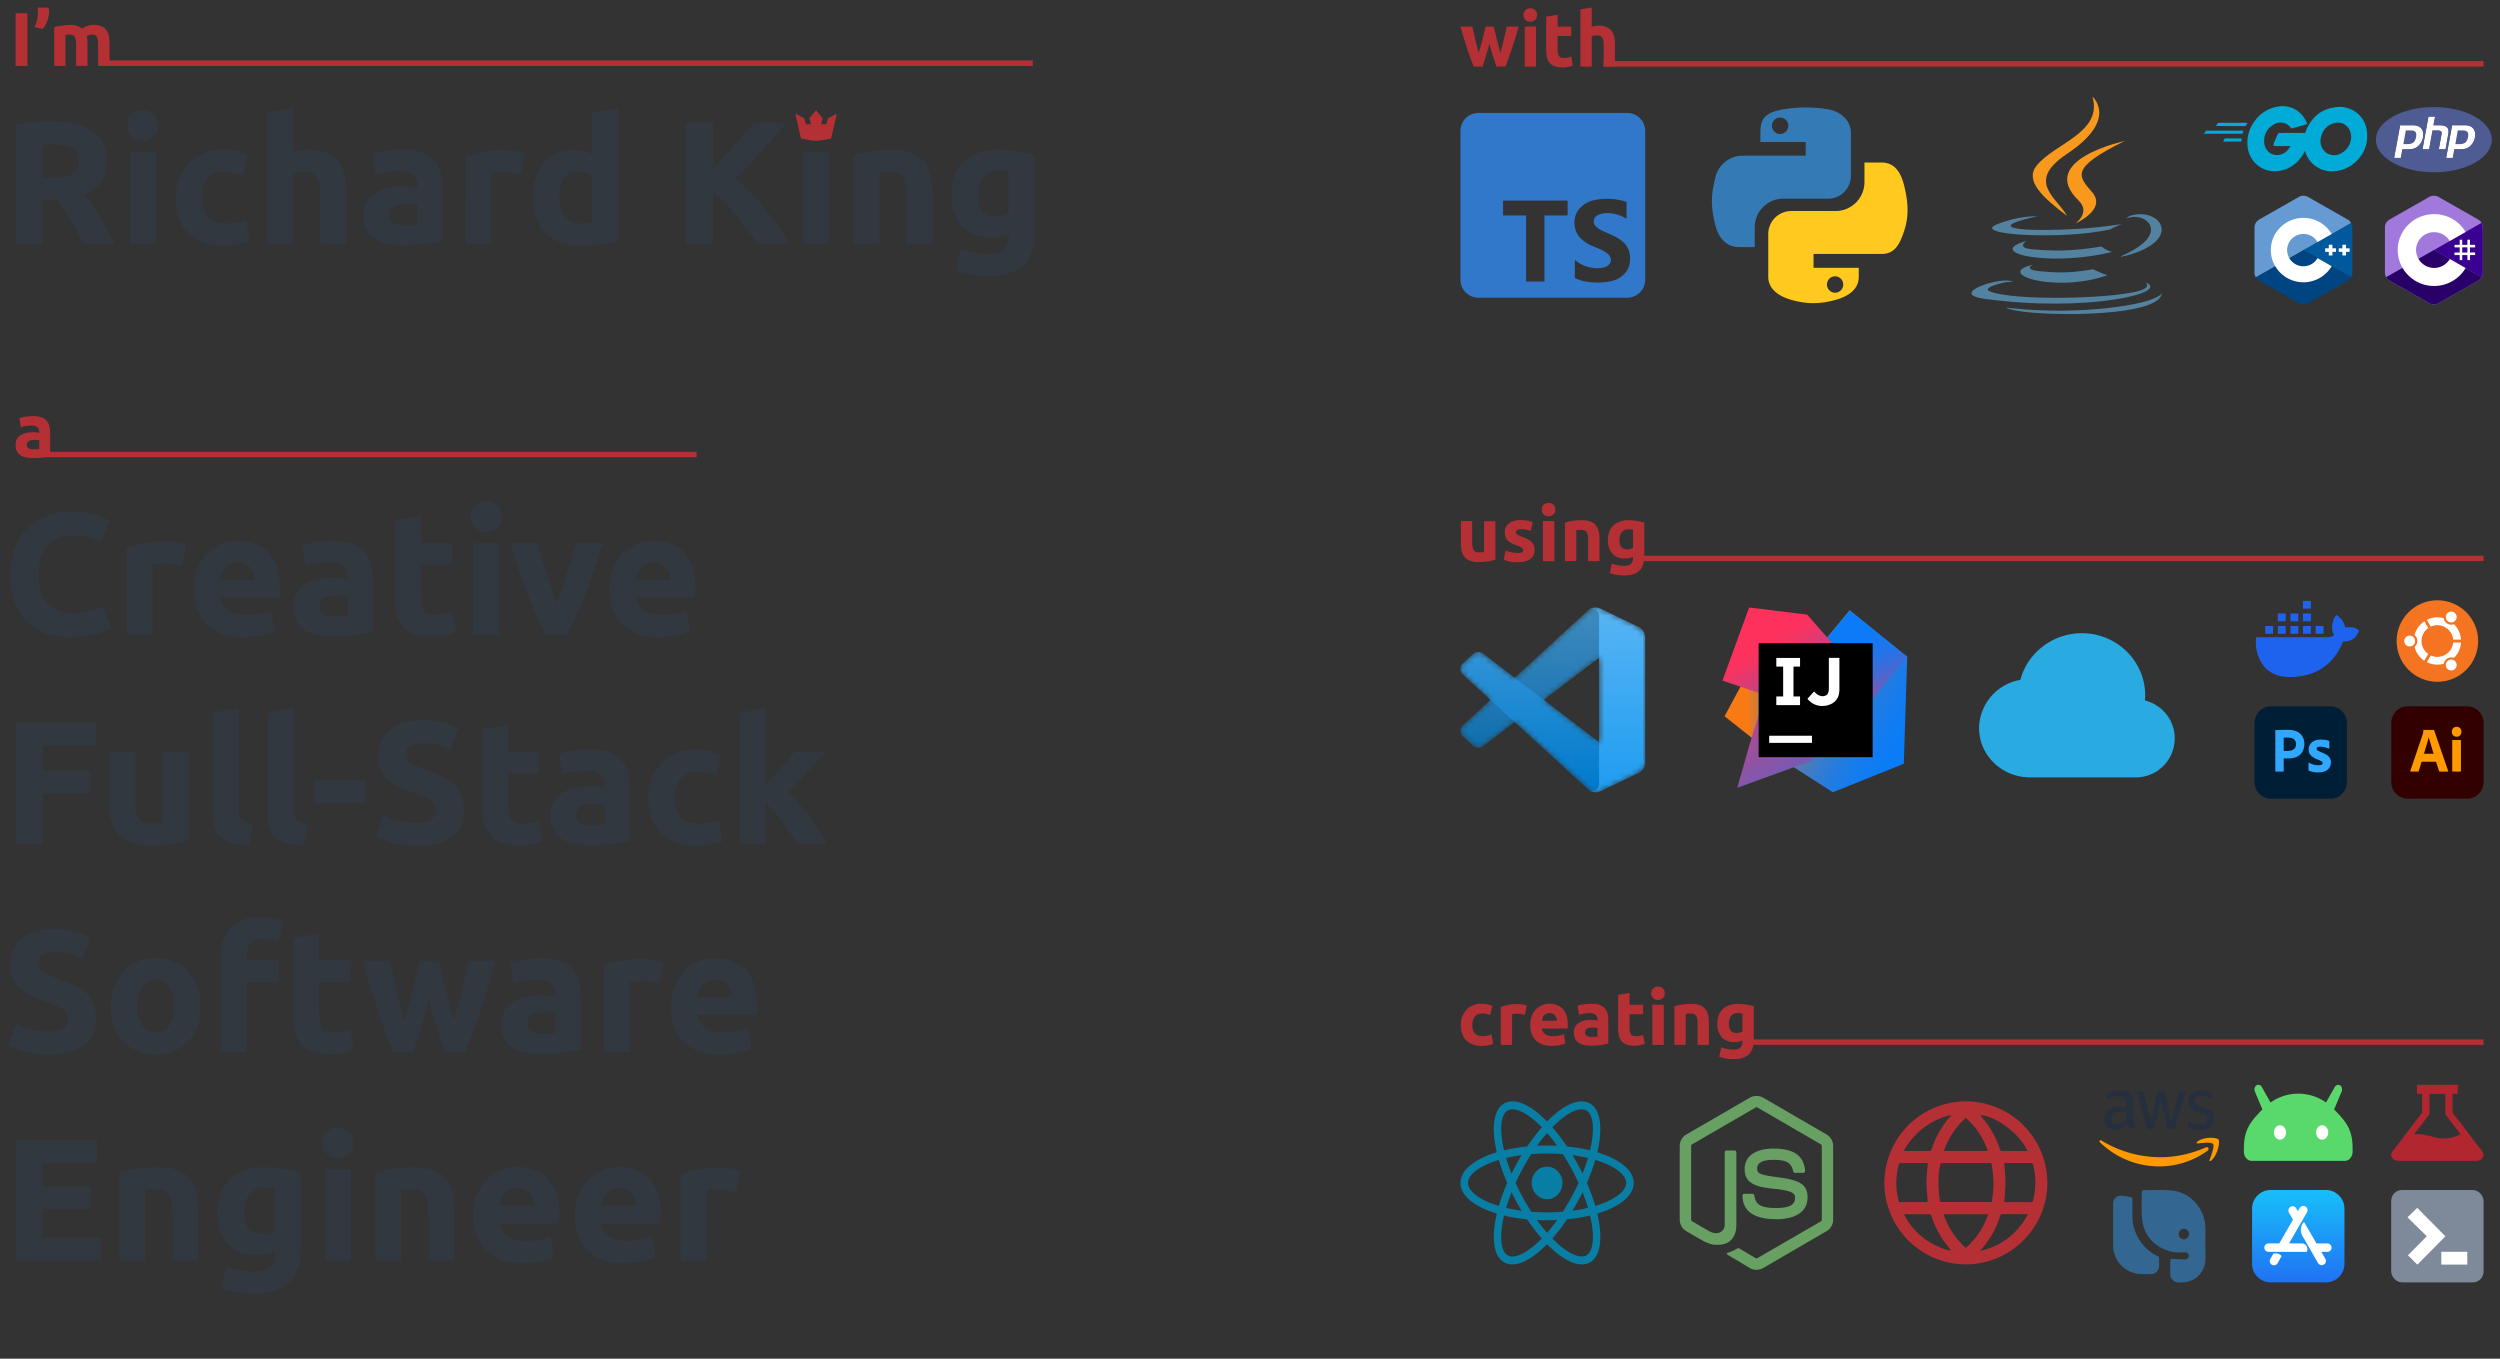 <svg xmlns="http://www.w3.org/2000/svg" viewBox="0 0 460 250"><rect x="0" y="0" width="460" height="250" fill="#333333" stroke="none"/><defs><linearGradient id="c" x1="422.88" x2="422.88" y1="-67.81" y2="-50.81" gradientTransform="translate(0 286.77)" gradientUnits="userSpaceOnUse"><stop offset="0" stop-color="#18bffb"/><stop offset="1" stop-color="#2072f3"/></linearGradient><linearGradient id="v" x1="317.32" x2="333.11" y1="-189.26" y2="-189.26" gradientTransform="matrix(1 0 0 -1 0 -58)" gradientUnits="userSpaceOnUse"><stop offset=".26" stop-color="#f97a12"/><stop offset=".46" stop-color="#b07b58"/><stop offset=".72" stop-color="#577bae"/><stop offset=".91" stop-color="#1e7ce5"/><stop offset="1" stop-color="#087cfa"/></linearGradient><linearGradient id="w" x1="329.44" x2="355.5" y1="-181.87" y2="-196.29" gradientTransform="matrix(1 0 0 -1 0 -58)" gradientUnits="userSpaceOnUse"><stop offset="0" stop-color="#f97a12"/><stop offset=".07" stop-color="#cb7a3e"/><stop offset=".15" stop-color="#9e7b6a"/><stop offset=".24" stop-color="#757b91"/><stop offset=".33" stop-color="#537bb1"/><stop offset=".43" stop-color="#387ccc"/><stop offset=".54" stop-color="#237ce0"/><stop offset=".66" stop-color="#147cef"/><stop offset=".79" stop-color="#0b7cf7"/><stop offset="1" stop-color="#087cfa"/></linearGradient><linearGradient id="x" x1="347.65" x2="340.39" y1="-190.62" y2="-168.94" gradientTransform="matrix(1 0 0 -1 0 -58)" gradientUnits="userSpaceOnUse"><stop offset="0" stop-color="#fe315d"/><stop offset=".08" stop-color="#cb417e"/><stop offset=".16" stop-color="#9e4e9b"/><stop offset=".25" stop-color="#755bb4"/><stop offset=".34" stop-color="#5365ca"/><stop offset=".44" stop-color="#386ddb"/><stop offset=".54" stop-color="#2374e9"/><stop offset=".66" stop-color="#1478f3"/><stop offset=".79" stop-color="#0b7bf8"/><stop offset="1" stop-color="#087cfa"/></linearGradient><linearGradient id="y" x1="322.13" x2="343.89" y1="-177.79" y2="-213.78" gradientTransform="matrix(1 0 0 -1 0 -58)" gradientUnits="userSpaceOnUse"><stop offset="0" stop-color="#fe315d"/><stop offset=".04" stop-color="#f63462"/><stop offset=".1" stop-color="#df3a71"/><stop offset=".17" stop-color="#c24383"/><stop offset=".29" stop-color="#ad4a91"/><stop offset=".55" stop-color="#755bb4"/><stop offset=".92" stop-color="#1d76ed"/><stop offset="1" stop-color="#087cfa"/></linearGradient><linearGradient id="ab" x1="285.71" x2="285.71" y1="-169.78" y2="-203.78" gradientTransform="matrix(1 0 0 -1 0 -58)" gradientUnits="userSpaceOnUse"><stop offset="0" stop-color="#fff"/><stop offset="1" stop-color="#fff" stop-opacity="0"/></linearGradient><style>.au{fill:#7e8a99}.av{fill:#b43035}.aw{fill:#659ad2}.ax,.ay{fill:#fff}.ba{fill:url(#y)}.ay,.bb,.bc{fill-rule:evenodd}.bd{fill:url(#c)}.be{fill:#00acd7}.bf{fill:#f47421}.bg{fill:url(#v)}.bh{fill:#ff9a00}.bi{fill:#252f3e}.bb{fill:#f90}.bj{fill:#336791}.bk{fill:#ffca1d}.bl{fill:#390091}.bm{fill:#689f63}.bn{fill:#007acc}.bo{fill:#0065a9}.bp{fill:#004482}.bq{fill:#1d63ed}.br{fill:#347ab4}.bc{fill:url(#ab)}.bs{fill:#a179dc}.bt{fill:#4f5b93}.bu{fill:#b22630}.bv{fill:#3178ca}.bw{fill:#280068}.bx{fill:#001e36}.by{fill:#59d96b}.ca{fill:#5382a1}.cb{fill:url(#w)}.cc{fill:#087ea4}.cd{fill:#00599c}.ce{fill:#29abe2}.cf{fill:#300}.cg{opacity:.25}.ch{mask:url(#a`)}.ci{fill:#31a8ff}.cj{fill:#313840}.ck{fill:#f8981d}</style><mask id="a`" width="34" height="34" x="268.72" y="111.78" maskUnits="userSpaceOnUse"><path id="aa" d="M292.84 145.63c.53.21 1.14.2 1.68-.06l7-3.39c.73-.35 1.2-1.1 1.2-1.92V117.3c0-.82-.47-1.57-1.2-1.92l-7-3.4a2.1 2.1 0 0 0-2.41.42l-13.4 12.3-5.83-4.46a1.4 1.4 0 0 0-1.8.08l-1.88 1.71a1.43 1.43 0 0 0 0 2.1l5.06 4.65-5.06 4.64a1.43 1.43 0 0 0 0 2.1l1.88 1.72c.5.46 1.26.5 1.8.08l5.84-4.45 13.39 12.28c.21.22.46.38.73.48Zm1.4-24.61-10.17 7.76 10.16 7.76v-15.52Z" style="fill:#fff;fill-rule:evenodd"/></mask></defs><g id="b"><rect width="17" height="17" x="439.98" y="218.96" rx="1.99" ry="1.99" style="fill:#7e8a99"/><path d="m444.8 232.69 5.15-5.21-5.18-5.24-1.79 1.75 3.55 3.48-3.47 3.5 1.73 1.72Zm4.4-2.36v2.36h4.78v-2.36h-4.79Z" style="fill:#fff"/><path d="M455.79 213.6H441.2l-.22-.05a1.27 1.27 0 0 1-1.01-.93v-.25c.1-.2.17-.41.31-.6l5.3-6.93c.06-.08.1-.2.1-.3v-3.27h-.96v-1.66h7.5v1.66h-.96v3.3c0 .1.04.2.1.27 1.43 1.87 2.87 3.74 4.29 5.63.47.62 1.07 1.19 1.32 1.91v.25c-.14.53-.53.87-1.2.98Zm-3.05-4.9-.12-.16-2.57-3.38a.48.48 0 0 1-.1-.28v-3.61h-2.93v3.58c0 .11-.05.23-.12.32l-2.56 3.37-.1.16c.45 0 .9-.06 1.3.01.83.14 1.65.33 2.45.54a6.4 6.4 0 0 0 4.74-.55Z" style="fill:#b22630"/><path d="M427.94 218.96h-10.13a3.43 3.43 0 0 0-3.43 3.44v10.13c0 1.9 1.54 3.43 3.43 3.43h10.14c1.9 0 3.43-1.53 3.43-3.43V222.4c0-1.9-1.54-3.44-3.44-3.44Z" style="fill:url(#c)"/><path d="m422.8 222.87.35-.6a.77.77 0 1 1 1.34.78l-3.31 5.74h2.4c.77 0 1.2.91.87 1.55h-7.03c-.43 0-.78-.35-.78-.78s.35-.77.78-.77h1.97l2.52-4.38-.78-1.36a.78.78 0 0 1 1.34-.78l.34.6Zm-2.98 8.26-.74 1.3a.77.77 0 1 1-1.34-.78l.55-.96c.62-.19 1.13-.04 1.53.44Zm6.4-2.34h2.02c.43 0 .77.35.77.78s-.34.77-.77.77h-1.12l.76 1.3a.78.78 0 0 1-1.35.78l-2.85-4.95c-.65-1.12-.19-2.24.27-2.62l2.28 3.94Z" style="fill:#fff"/><path id="d" d="M415.48 199.6c-.1 0-.2.04-.3.11-.35.24-.45.75-.27 1.17l1.37 3.26c-2.09 2.16-3.4 3.58-3.4 7.12v.64c0 .94.64 1.7 1.44 1.7h17.12c.8 0 1.44-.76 1.44-1.7v-.64c0-3.54-1.31-4.96-3.4-7.12l1.37-3.26c.18-.42.08-.93-.27-1.17a.6.6 0 0 0-.4-.1.78.78 0 0 0-.59.41l-1.6 2.84a8.83 8.83 0 0 0-10.21 0l-1.6-2.84a.79.79 0 0 0-.6-.42.6.6 0 0 0-.1 0Z" style="fill:#59d96b"/><g id="e" transform="translate(.52 -.7)"><path id="f" d="M419 210.4c-.62 0-1.12-.6-1.12-1.33s.5-1.32 1.12-1.32c.62 0 1.12.59 1.12 1.32s-.5 1.32-1.12 1.32Z" style="fill:#fff"/><path id="g" d="M426.76 210.4c-.62 0-1.12-.6-1.12-1.33s.5-1.32 1.12-1.32c.62 0 1.12.59 1.12 1.32 0 .73-.5 1.32-1.12 1.32Z" style="fill:#fff"/></g><path d="M392.37 222.46c-.01 1.14-.05 2.27.27 3.37a8.15 8.15 0 0 0 4.35 5.3c.2.09.28.2.28.42v1.38c-.02.82-.61 1.47-1.41 1.5-.81.02-1.63.03-2.44-.05a5.25 5.25 0 0 1-4.6-5.05c-.03-2.62 0-5.24 0-7.85 0-.86.63-1.5 1.46-1.46.57.02 1.13.14 1.7.22.28.04.4.2.4.51-.03.57-.01 1.14-.01 1.71Z" style="fill:#336791"/><path d="M405.78 228.84c0 1.08.07 2.15-.01 3.22a4.28 4.28 0 0 1-4.17 3.9h-.77a1.5 1.5 0 0 1-1.5-1.55c-.02-.8-.01-1.62 0-2.43 0-.33.07-.37.4-.35.73.05 1.46.08 2.2.1.27.01.54-.03.7-.3.26-.4.05-.9-.42-.98a4.29 4.29 0 0 0-.77-.02 6.84 6.84 0 0 1-3.23-.56 6.65 6.65 0 0 1-4.07-5.71c-.14-1.56-.05-3.13-.05-4.7 0-.3.16-.49.44-.48 1.76.02 3.54-.09 5.28.1 3.2.36 5.8 3.28 5.97 6.57.05 1.06 0 2.13 0 3.2Zm-4.9-1.76c0 .54.44.97.96.96.51 0 .95-.46.94-.98a.95.95 0 0 0-.96-.96.93.93 0 0 0-.94.98Z" style="fill:#336791"/><path d="M392.5 205.7a2.51 2.51 0 0 0 .32 1.25c.04.06.05.13.05.18 0 .08-.04.16-.14.23l-.46.33a.34.34 0 0 1-.19.07c-.07 0-.14-.04-.22-.1a2.4 2.4 0 0 1-.26-.37 6.37 6.37 0 0 1-.23-.46 2.64 2.64 0 0 1-2.15 1.07c-.61 0-1.1-.19-1.46-.56a2.07 2.07 0 0 1-.54-1.5c0-.66.22-1.2.66-1.6a2.6 2.6 0 0 1 1.8-.6c.24 0 .5.02.77.06s.55.1.84.17v-.57c0-.6-.11-1-.34-1.25-.24-.24-.63-.36-1.2-.36a4.56 4.56 0 0 0-1.84.47.4.4 0 0 1-.1.02c-.1 0-.16-.07-.16-.24v-.38c0-.12.01-.22.05-.27s.1-.11.2-.17a4.53 4.53 0 0 1 2.07-.49c.87 0 1.5.2 1.91.63.4.42.61 1.06.61 1.91v2.53h.02Zm-2.96 1.18c.24 0 .49-.05.75-.14.26-.1.5-.27.7-.5.11-.15.2-.3.24-.5s.08-.4.08-.67v-.33a5.65 5.65 0 0 0-1.36-.18c-.5 0-.85.1-1.1.31-.23.21-.35.5-.35.9 0 .36.09.64.27.82.17.2.43.29.77.29Zm5.87.84c-.13 0-.22-.02-.28-.08-.06-.04-.1-.15-.15-.3l-1.72-6.02a1.44 1.44 0 0 1-.07-.31c0-.13.06-.2.18-.2h.72c.14 0 .23.03.28.08.06.05.1.16.15.3l1.23 5.16 1.14-5.15c.04-.16.08-.26.14-.3a.48.48 0 0 1 .3-.09h.58c.13 0 .23.03.29.08.06.05.1.16.14.3l1.15 5.22 1.27-5.21c.04-.16.1-.26.15-.3a.46.46 0 0 1 .28-.09h.68c.12 0 .18.07.18.2l-.01.12c0 .05-.02.11-.05.2l-1.76 6.02c-.05.15-.1.25-.16.3s-.15.08-.28.08h-.63c-.13 0-.23-.02-.29-.08s-.1-.15-.14-.3l-1.13-5.03-1.13 5.01c-.04.16-.08.26-.14.31-.06.06-.16.08-.3.08h-.62Zm9.4.21a4.59 4.59 0 0 1-1.96-.45.54.54 0 0 1-.23-.22.59.59 0 0 1-.05-.22v-.4c0-.16.06-.23.17-.23a.4.4 0 0 1 .13.02l.19.08a3.85 3.85 0 0 0 1.67.36c.46 0 .82-.08 1.07-.25a.85.85 0 0 0 .38-.74c0-.22-.06-.4-.2-.55a1.8 1.8 0 0 0-.74-.4l-1.06-.35a2.23 2.23 0 0 1-1.17-.8 1.94 1.94 0 0 1-.16-2c.13-.24.3-.46.52-.63.22-.18.47-.31.76-.4a3.02 3.02 0 0 1 1.42-.1l.47.08a5.4 5.4 0 0 1 .73.27c.1.06.17.12.22.2.04.05.06.14.06.25v.36c0 .17-.06.25-.17.25a.73.73 0 0 1-.27-.09c-.42-.2-.89-.3-1.41-.3-.42 0-.75.07-.97.21s-.35.38-.35.7c0 .22.08.4.22.55.15.15.42.3.8.43l1.05.35c.52.18.9.43 1.13.75.23.31.34.68.34 1.09a2.07 2.07 0 0 1-.72 1.59c-.23.19-.5.33-.82.43-.33.1-.67.16-1.04.16Z" style="fill:#252f3e"/><path d="M406.2 211.72a15.13 15.13 0 0 1-8.91 2.9 15.6 15.6 0 0 1-10.88-4.42c-.23-.22-.03-.52.24-.35a20.94 20.94 0 0 0 10.9 3.08c2.66 0 5.6-.6 8.3-1.8.4-.2.74.27.35.59Z" style="fill:#f90;fill-rule:evenodd"/><path d="M407.2 210.5c-.3-.42-2.03-.2-2.82-.1-.23.03-.27-.19-.06-.35 1.38-1.03 3.64-.73 3.9-.39.27.35-.07 2.76-1.36 3.9-.2.19-.39.1-.3-.14.3-.77.95-2.5.64-2.92Z" style="fill:#f90;fill-rule:evenodd"/><path d="M376.71 217.65c0 8.23-6.73 14.97-14.99 15a15.06 15.06 0 0 1-15-15.01 15.05 15.05 0 0 1 15.02-14.99 15.02 15.02 0 0 1 14.97 15Zm-19.75 3.52h9.51c.46-2.4.43-4.77-.06-7.15l-.18-.02h-8.92c-.21 0-.27.07-.3.26-.3 1.4-.39 2.81-.31 4.23.04.9.17 1.79.26 2.68Zm-7.49-7.16a12.58 12.58 0 0 0-.05 7.17h5.28c-.08-1.2-.22-2.4-.22-3.6 0-1.18.15-2.37.23-3.57h-5.24Zm19.31 7.18h.3l4.56.01c.28 0 .4-.08.46-.35a13.6 13.6 0 0 0 0-6.54c-.07-.25-.17-.32-.43-.32h-4.63l-.26.02c.08 1.22.22 2.4.22 3.59s-.14 2.38-.22 3.6Zm-2.98 2.24h-8.17a14 14 0 0 0 4.08 6.18 13.96 13.96 0 0 0 4.1-6.18Zm-.05-11.66a13.92 13.92 0 0 0-4.04-6.07 14.22 14.22 0 0 0-4.03 6.07h8.07Zm7.38 11.64-4.61-.01c-.29 0-.41.07-.5.36a16.68 16.68 0 0 1-3.48 6.15l-.19.25a12.83 12.83 0 0 0 8.78-6.75Zm-22.8 0a12.51 12.51 0 0 0 3.6 4.38c1.52 1.18 4.2 2.37 5.07 2.28-.39-.48-.79-.96-1.15-1.46-1.1-1.5-1.9-3.15-2.48-4.91-.03-.12-.16-.28-.25-.28-1.58-.02-3.16-.01-4.8-.01Zm22.7-11.63c-1.24-3.02-5.9-6.54-8.67-6.57.39.48.8.95 1.17 1.44a16.88 16.88 0 0 1 2.45 4.81c.04.13.18.3.28.31 1.58.02 3.15.01 4.76.01Zm-22.73 0 4.61.01c.28 0 .42-.07.51-.35a17.2 17.2 0 0 1 2.78-5.25c.27-.34.55-.65.89-1.05a13.17 13.17 0 0 0-8.79 6.64Z" style="fill:#b43035"/><path d="M323.2 233.65c-.43 0-.86-.11-1.23-.33l-3.9-2.32c-.58-.32-.3-.44-.1-.5.77-.28.93-.34 1.76-.81.09-.05.2-.03.29.02l3 1.78c.1.06.25.06.35 0l11.67-6.76c.1-.07.17-.2.17-.32v-13.53a.38.38 0 0 0-.18-.33l-11.65-6.76a.35.35 0 0 0-.36 0l-11.66 6.76a.38.38 0 0 0-.19.32v13.54c0 .12.07.25.19.31l3.19 1.85c1.73.88 2.8-.15 2.8-1.18v-13.36c0-.19.14-.34.33-.34h1.48c.18 0 .33.15.33.34v13.36c0 2.33-1.26 3.66-3.45 3.66-.67 0-1.2 0-2.69-.73l-3.06-1.78a2.48 2.48 0 0 1-1.22-2.14v-13.53c0-.88.47-1.7 1.22-2.13l11.68-6.77a2.54 2.54 0 0 1 2.45 0l11.66 6.77a2.48 2.48 0 0 1 1.22 2.14v13.53c0 .88-.47 1.7-1.22 2.13l-11.66 6.78c-.38.21-.8.32-1.23.32" style="fill:#689f63"/><path d="M327.3 216.64c-3.61-.48-3.98-.73-3.98-1.59 0-.7.31-1.64 3-1.64 2.4 0 3.27.52 3.64 2.14.03.15.17.26.33.26h1.51a.34.34 0 0 0 .34-.37c-.23-2.8-2.09-4.1-5.82-4.1-3.33 0-5.31 1.41-5.31 3.78 0 2.56 1.97 3.27 5.17 3.59 3.82.37 4.11.93 4.11 1.69 0 1.31-1.04 1.87-3.5 1.87-3.09 0-3.76-.78-4-2.32a.34.34 0 0 0-.32-.29h-1.51a.34.34 0 0 0-.34.34c0 1.97 1.07 4.33 6.17 4.33l-.01.01c3.7 0 5.81-1.46 5.81-4.02 0-2.53-1.7-3.2-5.28-3.68Z" style="fill:#689f63"/><ellipse cx="284.66" cy="217.66" rx="2.84" ry="3" style="fill:#087ea4"/><path d="M300.6 217.66c0-2.36-2.62-4.4-6.7-5.64 1.03-4.34.66-7.76-1.27-8.94-1.61-.98-3.95-.28-6.58 1.98-.46.4-.93.83-1.4 1.3-.45-.47-.92-.9-1.38-1.3-2.63-2.26-4.97-2.96-6.58-1.98-1.93 1.18-2.3 4.6-1.28 8.94-4.07 1.23-6.69 3.28-6.69 5.64s2.62 4.4 6.7 5.63c-1.03 4.35-.66 7.76 1.27 8.94.47.29 1 .42 1.56.42 1.81 0 4.1-1.36 6.4-3.72 2.33 2.36 4.6 3.72 6.41 3.72a3 3 0 0 0 1.57-.42c1.93-1.18 2.3-4.6 1.27-8.93 4.08-1.24 6.7-3.28 6.7-5.64Zm-13.68-11.46c1.6-1.37 3.02-2.09 4.08-2.09.36 0 .67.08.94.24 1.25.77 1.52 3.53.63 7.3-1.3-.3-2.73-.55-4.24-.7a34.65 34.65 0 0 0-2.7-3.53c.43-.45.86-.86 1.3-1.22Zm-8.8 13.18a44.09 44.09 0 0 0 1.86 3.4 28.97 28.97 0 0 1-2.85-.53c.27-.92.6-1.88 1-2.87Zm0-3.44c-.4-1-.72-1.96-1-2.87.9-.21 1.85-.4 2.86-.53a44.96 44.96 0 0 0-1.85 3.4Zm.74 1.72a42.23 42.23 0 0 1 2.9-5.3 36.95 36.95 0 0 1 5.8 0 42.05 42.05 0 0 1 2.9 5.3 41.72 41.72 0 0 1-2.9 5.3 36.94 36.94 0 0 1-5.8 0 41.77 41.77 0 0 1-2.9-5.3Zm11.44 3.44.9-1.72c.39 1 .72 1.95 1 2.87-.9.21-1.85.39-2.87.52.33-.54.65-1.1.97-1.67Zm.9-5.16a42.82 42.82 0 0 0-1.87-3.4c1.02.14 1.97.32 2.86.53-.27.91-.6 1.87-1 2.87Zm-6.54-7.47c.63.72 1.25 1.5 1.86 2.35a39 39 0 0 0-3.72 0c.6-.84 1.23-1.63 1.86-2.35Zm-7.28-4.12c.27-.16.58-.24.94-.24 1.06 0 2.48.72 4.08 2.08.43.38.86.78 1.3 1.23a34.65 34.65 0 0 0-2.7 3.54 30.9 30.9 0 0 0-4.25.7c-.9-3.78-.62-6.54.63-7.3Zm-1.6 17.54c-3.54-1.07-5.67-2.7-5.67-4.23s2.13-3.16 5.67-4.23c.4 1.35.91 2.77 1.55 4.23a35.6 35.6 0 0 0-1.55 4.23Zm1.6 9.07c-1.25-.76-1.53-3.53-.63-7.3 1.3.31 2.73.55 4.24.7.88 1.3 1.79 2.5 2.7 3.53-2.65 2.7-5.05 3.83-6.3 3.07Zm7.28-4.12c-.62-.7-1.24-1.49-1.86-2.35a38.95 38.95 0 0 0 3.71 0c-.61.86-1.24 1.64-1.85 2.35Zm7.27 4.12c-1.25.76-3.65-.37-6.3-3.07a34.1 34.1 0 0 0 2.7-3.53 30.9 30.9 0 0 0 4.24-.7c.9 3.77.62 6.54-.63 7.3Zm1.6-9.07a35.6 35.6 0 0 0-1.54-4.23 35.66 35.66 0 0 0 1.54-4.23c3.55 1.06 5.68 2.7 5.68 4.23s-2.13 3.16-5.68 4.23Z" style="fill:#087ea4"/><g id="h"><path id="i" d="M321.07 191.25h135.9v1h-135.9z" style="fill:#b43035"/><path id="j" d="M268.79 188.57c0-.53.08-1.04.26-1.5a3.58 3.58 0 0 1 3.53-2.38 5.16 5.16 0 0 1 2.03.4l-.43 1.67a3.74 3.74 0 0 0-1.43-.28c-.62 0-1.08.2-1.38.57-.3.39-.46.9-.46 1.52 0 .66.15 1.17.43 1.54.29.36.78.54 1.5.54a5.08 5.08 0 0 0 1.6-.3l.3 1.72a6.06 6.06 0 0 1-2.11.38c-.68 0-1.26-.1-1.74-.3a3.2 3.2 0 0 1-1.88-2.04 5.18 5.18 0 0 1-.22-1.54Zm11.79-1.84a15 15 0 0 0-.66-.14 4.09 4.09 0 0 0-1.7.03v5.63h-2.08v-6.97c.37-.13.81-.26 1.32-.37a7.6 7.6 0 0 1 3.06-.02l.4.12-.35 1.72Zm.98 1.89c0-.65.1-1.22.3-1.71.2-.5.46-.9.79-1.23s.7-.57 1.13-.74c.42-.17.86-.25 1.3-.25 1.05 0 1.88.32 2.48.96.6.64.91 1.58.91 2.82a6.45 6.45 0 0 1-.04.78h-4.73c.05.43.25.77.6 1.02s.83.38 1.43.38a6.04 6.04 0 0 0 2.03-.36l.28 1.7a5.93 5.93 0 0 1-1.8.42l-.79.03c-.66 0-1.24-.1-1.73-.3a3.19 3.19 0 0 1-1.93-2.02 4.8 4.8 0 0 1-.23-1.5Zm4.9-.8a2.2 2.2 0 0 0-.1-.51 1.2 1.2 0 0 0-.64-.77 1.32 1.32 0 0 0-.6-.13c-.24 0-.44.04-.61.12a1.25 1.25 0 0 0-.68.77c-.06.17-.1.35-.13.52h2.75Zm6.27-3.13c.61 0 1.13.07 1.54.2.4.15.74.35.98.61.25.26.43.58.53.95.1.38.15.8.15 1.25v4.34l-1.24.23c-.53.09-1.18.13-1.94.13-.47 0-.9-.04-1.3-.12-.38-.09-.71-.22-1-.42s-.49-.44-.64-.75a2.6 2.6 0 0 1-.22-1.13c0-.43.09-.8.26-1.1.17-.29.4-.53.7-.7.28-.18.61-.31.99-.4a5.6 5.6 0 0 1 2.39.02v-.2c0-.35-.1-.64-.32-.85s-.6-.33-1.12-.33a7.2 7.2 0 0 0-1.95.3l-.27-1.68a7.07 7.07 0 0 1 1.06-.23 13 13 0 0 1 1.4-.12Zm.16 6.1a12.23 12.23 0 0 0 1.04-.05v-1.59a4.11 4.11 0 0 0-1.4-.04c-.16.02-.32.06-.45.13s-.23.15-.3.27a.75.75 0 0 0-.12.42c0 .32.11.55.33.68.22.12.52.18.9.18Zm4.86-7.74 2.09-.34v2.17h2.5v1.74h-2.5v2.6c0 .43.08.78.23 1.04.15.26.47.4.93.4a3.99 3.99 0 0 0 1.34-.24l.3 1.62a4.88 4.88 0 0 1-3.39.15 2.2 2.2 0 0 1-1.37-1.65 6.43 6.43 0 0 1-.13-1.3v-6.19Zm8.57-.29c0 .38-.12.68-.37.9-.25.22-.54.33-.87.33s-.63-.11-.88-.33c-.25-.22-.37-.52-.37-.9s.12-.69.37-.9c.25-.22.54-.33.88-.33s.62.1.87.33c.25.21.37.52.37.9Zm-.2 9.49h-2.08v-7.37h2.09v7.37Zm1.97-7.11a11.6 11.6 0 0 1 3.13-.42c.63 0 1.15.08 1.56.24.42.16.75.4.99.7.24.3.42.65.52 1.06.1.4.15.87.15 1.37v4.16h-2.08v-3.9c0-.68-.1-1.16-.27-1.44-.18-.28-.5-.42-1-.42a5.75 5.75 0 0 0-.92.07v5.69h-2.08v-7.11Zm14.6 6.18c0 1.2-.3 2.1-.92 2.69s-1.56.87-2.83.87a7.73 7.73 0 0 1-2.6-.43l.37-1.75a6.23 6.23 0 0 0 2.25.42c.6 0 1.02-.13 1.27-.4.25-.26.37-.6.37-1v-.27a3.28 3.28 0 0 1-1.47.3c-1.02 0-1.8-.3-2.34-.9a3.65 3.65 0 0 1-.8-2.52c0-.54.08-1.03.24-1.48a3.16 3.16 0 0 1 1.92-1.88c.47-.17 1-.25 1.58-.25a9.03 9.03 0 0 1 1.57.12 11.47 11.47 0 0 1 1.39.3v6.18Zm-4.58-3c0 1.18.47 1.76 1.41 1.76a2.09 2.09 0 0 0 1.08-.28v-3.33a4.65 4.65 0 0 0-.85-.07c-.55 0-.96.18-1.23.54-.27.37-.4.83-.4 1.39Z" style="fill:#b43035"/></g><g id="k"><g id="l"><g id="m"><path id="n" d="M443 129.96h10.97a3.05 3.05 0 0 1 3.01 3.1v10.82c0 1.7-1.35 3.08-3.01 3.08h-10.98a3.05 3.05 0 0 1-3-3.08v-10.83c0-1.7 1.34-3.09 3-3.09Z" style="fill:#300"/></g></g><g id="o"><path id="p" d="M448.22 140.16h-2.64l-.53 1.71a.13.13 0 0 1-.14.1h-1.33c-.08 0-.1-.04-.08-.13l2.28-6.73.07-.24c.03-.16.04-.32.04-.48 0-.03.03-.07.06-.08h1.84a.1.1 0 0 1 .09.06l2.58 7.48c.02.08 0 .12-.07.12h-1.48c-.05 0-.1-.03-.11-.08l-.58-1.73Zm-2.23-1.47h1.8a19.27 19.27 0 0 1-.35-1.15l-.2-.67-.2-.64-.15-.57h-.02c-.06.31-.14.62-.24.94l-.32 1.07c-.1.37-.2.71-.32 1.02Zm6.01-3.13a.86.86 0 0 1-.62-.26.96.96 0 0 1-.24-.67.87.87 0 0 1 .88-.9c.28 0 .5.1.65.26.15.17.24.4.23.64 0 .25-.08.5-.25.67a.82.82 0 0 1-.64.26Zm-.79 6.3v-5.6c0-.06.03-.1.1-.1h1.4c.06 0 .1.04.1.1v5.6c0 .08-.04.12-.1.12h-1.39c-.07 0-.1-.04-.1-.12Z" style="fill:#ff9a00"/></g><g id="q"><g id="r"><path id="s" d="M417.84 129.96h10.98a3.05 3.05 0 0 1 3.01 3.1v10.82c0 1.7-1.34 3.08-3 3.08h-10.99a3.05 3.05 0 0 1-3-3.08v-10.83c0-1.7 1.34-3.09 3-3.09Z" style="fill:#001e36"/></g></g><g id="t"><path id="u" d="M418.66 141.88v-7.47c0-.05.02-.08.07-.08h.4c.17-.02.34-.02.53-.02l.62-.02h.65c.58 0 1.06.07 1.45.22a2.31 2.31 0 0 1 1.47 1.42 3 3 0 0 1-.26 2.49c-.28.4-.68.72-1.14.9-.48.17-1.01.24-1.6.24h-.35l-.3-.02v2.34a.1.1 0 0 1-.08.1h-1.38c-.05 0-.08-.03-.08-.1Zm1.54-6.15v2.44l.28.02h.37c.28 0 .56-.05.82-.13.22-.07.42-.2.58-.39.15-.18.22-.43.22-.75 0-.22-.05-.45-.16-.64a1.03 1.03 0 0 0-.5-.42c-.26-.1-.54-.15-.84-.14a9.99 9.99 0 0 0-.77.01Zm8.23 2a3.65 3.65 0 0 0-1.47-.34c-.14 0-.29.01-.42.05a.37.37 0 0 0-.23.14c-.03.06-.05.13-.05.2s.03.13.07.19a.8.8 0 0 0 .24.2l.5.24c.38.13.75.3 1.1.53.23.15.42.35.55.6a1.8 1.8 0 0 1-.11 1.71c-.2.3-.47.52-.8.65-.34.15-.76.23-1.27.23a4.5 4.5 0 0 1-1.69-.32.16.16 0 0 1-.08-.14v-1.27c0-.02.01-.05.03-.06.02-.02.04 0 .06 0a3 3 0 0 0 .88.36c.27.07.56.11.84.11.27 0 .46-.04.59-.1a.35.35 0 0 0 .19-.3c0-.1-.06-.2-.17-.3a3 3 0 0 0-.7-.34c-.36-.13-.69-.3-1-.52a1.9 1.9 0 0 1-.54-.62 1.74 1.74 0 0 1 .08-1.62c.17-.3.44-.52.74-.67a2.7 2.7 0 0 1 1.26-.25c.29 0 .58.02.87.06.22.03.42.09.61.17.03 0 .06.04.07.07l.02.08v1.19a.1.1 0 0 1-.04.07h-.12Z" style="fill:#31a8ff"/></g><circle cx="448.48" cy="117.95" r="7.5" style="fill:#f47421"/><path d="M447.26 115.3a2.93 2.93 0 0 1 4.13 2.39h1.43a4.34 4.34 0 0 0-1.3-2.84 1.4 1.4 0 0 1-1.88-1.1 4.33 4.33 0 0 0-3.1.3l.72 1.24Zm-.46 5.03a2.92 2.92 0 0 1 0-4.77l-.72-1.24a4.37 4.37 0 0 0-1.81 2.54 1.4 1.4 0 0 1 0 2.18 4.37 4.37 0 0 0 1.8 2.53l.72-1.24Zm3.53.82a1.4 1.4 0 0 1 1.2-.1 4.34 4.34 0 0 0 1.3-2.83h-1.44a2.93 2.93 0 0 1-4.13 2.38l-.72 1.24a4.33 4.33 0 0 0 3.1.3c.07-.4.3-.77.69-1Z" style="fill:#fff"/><circle cx="443.38" cy="117.95" r="1" style="fill:#fff"/><circle cx="451.03" cy="113.53" r="1" style="fill:#fff"/><circle cx="451.03" cy="122.36" r="1" style="fill:#fff"/><path d="M433.68 115.73c-.43-.3-1.42-.41-2.18-.26-.1-.77-.5-1.44-1.21-2.04l-.42-.3-.28.45a3.73 3.73 0 0 0-.47 2.15c.02.27.1.75.36 1.17-.25.16-.76.36-1.43.35h-12.9l-.03.16a7.21 7.21 0 0 0 1.33 5.04c1.1 1.4 2.75 2.12 4.91 2.12 4.67 0 8.13-2.32 9.75-6.55.64.01 2 0 2.71-1.45.02-.03.07-.12.19-.4l.07-.15-.4-.29Z" style="fill:#1d63ed"/><path d="M423.75 115.19h1.45v1.43h-1.45zm0-2.31h1.45v1.43h-1.45zm2.32 2.31h1.45v1.43h-1.45zm-2.32-4.62h1.45V112h-1.45zm-2.31 2.31h1.45v1.43h-1.45zm-4.64 2.31h1.45v1.43h-1.45zm2.32 0h1.45v1.43h-1.45zm2.32 0h1.45v1.43h-1.45zm-2.32-2.31h1.45v1.43h-1.45z" style="fill:#1d63ed"/></g><path d="M399.97 134.26a7.2 7.2 0 0 0-5.3-5.37c.03-.33.04-.65.04-.98 0-6.28-5.23-11.4-11.66-11.4-5.35 0-10 3.62-11.3 8.59a9.13 9.13 0 0 0-7.6 8.88c0 5 4.21 9.06 9.4 9.06H393c2.04 0 3.98-.87 5.34-2.41a7.2 7.2 0 0 0 1.63-6.37Z" style="fill:#29abe2"/><path d="m325.53 138.3-8.21-6.51 4.08-7.58 11.71 4.57-7.58 9.52z" style="fill:url(#v)"/><path d="m350.93 120.86-.63 19.67-13.06 5.25-7.87-5.05 11.51-11.95-5.05-11.03 4.51-5.44 10.59 8.55z" style="fill:url(#w)"/><path d="m350.93 120.86-10.34 12.24-4.76-15.35 4.51-5.44 10.59 8.55z" style="fill:url(#x)"/><path d="m333.3 140-13.65 4.95 2.19-7.67 2.86-9.42-7.77-2.63 4.91-13.45 10.68 1.31 10.5 12L333.3 140z" style="fill:url(#y)"/><path d="M323.59 118.34h20.98v20.98h-20.98z"/><path d="M325.53 135.38h7.87v1.31h-7.87zm5.68-12.72v-1.6h-4.37v1.6h1.26v5.49h-1.26v1.6h4.37v-1.6H330v-5.49h1.21zm4.18 7.24a3.44 3.44 0 0 1-2.82-1.32l1.22-1.36c.24.3.48.49.73.63s.53.25.82.25c.34 0 .63-.1.88-.34.19-.25.29-.59.29-1.12v-5.59h1.94v5.69c0 .53-.05.97-.2 1.36a2.59 2.59 0 0 1-1.6 1.55c-.38.15-.77.24-1.26.24" style="fill:#fff"/><g style="mask:url(#a`)"><path d="m301.52 115.38-7-3.39a2.1 2.1 0 0 0-2.42.41l-22.92 21.02a1.43 1.43 0 0 0 0 2.1l1.88 1.72c.5.46 1.26.5 1.8.08l27.6-21.06a1.4 1.4 0 0 1 2.26 1.13v-.09c0-.82-.47-1.56-1.2-1.92Z" style="fill:#0065a9"/><path d="m301.52 142.18-7 3.39a2.1 2.1 0 0 1-2.42-.42l-22.92-21.01a1.43 1.43 0 0 1 0-2.1l1.88-1.72a1.4 1.4 0 0 1 1.8-.08l27.6 21.06c.93.7 2.26.04 2.26-1.13v.08c0 .82-.47 1.57-1.2 1.93Z" style="fill:#007acc"/><path d="M294.52 145.57a2.1 2.1 0 0 1-2.42-.41c.79.78 2.13.23 2.13-.89v-30.98a1.24 1.24 0 0 0-2.13-.89 2.1 2.1 0 0 1 2.42-.41l7 3.39c.73.35 1.2 1.1 1.2 1.92v22.96c0 .82-.47 1.57-1.2 1.92l-7 3.39Z" style="fill:#1f9cf0"/><g style="opacity:.25"><path d="M292.82 145.63c.53.21 1.14.2 1.68-.06l7-3.39c.73-.35 1.2-1.1 1.2-1.92V117.3c0-.82-.47-1.57-1.2-1.92l-7-3.4a2.1 2.1 0 0 0-2.41.42l-13.4 12.3-5.83-4.46a1.4 1.4 0 0 0-1.8.08l-1.88 1.71a1.43 1.43 0 0 0 0 2.1l5.06 4.65-5.06 4.64a1.43 1.43 0 0 0 0 2.1l1.87 1.72c.5.46 1.27.5 1.81.08l5.83-4.45 13.4 12.28c.21.22.46.38.73.48Zm1.39-24.61-10.16 7.76 10.16 7.76v-15.52Z" style="fill:url(#ab);fill-rule:evenodd"/></g></g><g id="ac"><path id="ad" d="M301.07 102.25h155.9v1h-155.9z" style="fill:#b43035"/><path id="ae" d="M275.15 103a11.6 11.6 0 0 1-3.13.42 4.2 4.2 0 0 1-1.56-.25 2.37 2.37 0 0 1-1.51-1.8c-.1-.43-.15-.87-.15-1.38v-4.1h2.08v3.85c0 .67.1 1.16.27 1.46.18.3.51.44 1 .44a5.75 5.75 0 0 0 .92-.07V95.9h2.08v7.1Zm4.08-1.24c.38 0 .65-.04.81-.12.16-.07.24-.21.24-.43 0-.17-.1-.31-.3-.44a6.46 6.46 0 0 0-.95-.43c-.32-.12-.62-.25-.89-.38s-.49-.28-.67-.46c-.2-.19-.34-.4-.44-.66s-.15-.55-.15-.9c0-.7.25-1.24.77-1.64s1.22-.6 2.11-.6a6.81 6.81 0 0 1 2.27.37l-.37 1.63a4.31 4.31 0 0 0-1.75-.32c-.65 0-.98.18-.98.54a.48.48 0 0 0 .21.41 6.7 6.7 0 0 0 .9.43c.46.17.84.34 1.14.5.3.17.53.35.7.54.17.19.3.4.37.63.07.23.1.5.1.81 0 .73-.27 1.28-.82 1.65-.54.37-1.32.56-2.31.56a6.71 6.71 0 0 1-2.54-.45l.35-1.7a6.7 6.7 0 0 0 2.2.45Zm6.96-8c0 .38-.13.68-.37.9-.25.22-.54.33-.88.33s-.63-.1-.87-.33c-.25-.22-.37-.52-.37-.9s.12-.68.37-.9c.24-.22.54-.33.87-.33s.63.1.88.33c.24.22.37.52.37.9Zm-.2 9.5h-2.09v-7.37h2.1v7.36Zm1.96-7.12a11.6 11.6 0 0 1 3.14-.42c.62 0 1.14.08 1.56.25.41.16.74.4.99.69.24.3.41.65.51 1.06.1.41.16.87.16 1.37v4.16h-2.09v-3.9a2.9 2.9 0 0 0-.26-1.43c-.18-.28-.51-.42-1-.42a5.75 5.75 0 0 0-.92.07v5.68h-2.09v-7.1Zm14.6 6.19c0 1.2-.3 2.1-.91 2.68s-1.56.88-2.84.88a7.73 7.73 0 0 1-2.59-.44l.36-1.75a6.23 6.23 0 0 0 2.26.42c.6 0 1.02-.13 1.27-.39.24-.26.37-.6.37-1v-.27a3.28 3.28 0 0 1-1.47.3c-1.02 0-1.8-.3-2.34-.9a3.65 3.65 0 0 1-.81-2.53c0-.54.08-1.03.25-1.47a3.16 3.16 0 0 1 1.92-1.88c.46-.17.99-.26 1.58-.26a9.03 9.03 0 0 1 1.57.13 11.47 11.47 0 0 1 1.38.3v6.18Zm-4.58-3c0 1.17.48 1.75 1.42 1.75a2.09 2.09 0 0 0 1.08-.28v-3.33a4.65 4.65 0 0 0-.86-.07c-.55 0-.96.18-1.23.55-.27.36-.4.82-.4 1.38Z" style="fill:#b43035"/></g><g id="af"><path d="M456.83 41.9c0-.34-.07-.64-.22-.9a1.71 1.71 0 0 0-.65-.62l-7.19-4.1a1.78 1.78 0 0 0-1.91.02c-.96.56-5.73 3.26-7.15 4.08-.59.33-.88.85-.88 1.51v8.25c0 .32.07.62.21.87.15.25.37.47.67.64 1.42.82 6.2 3.52 7.15 4.08a1.8 1.8 0 0 0 1.91.02l7.2-4.1c.3-.17.51-.39.65-.64s.21-.55.21-.88V41.9" style="fill:#a179dc"/><path d="M447.86 45.99 439.04 51c.15.25.37.47.66.64 1.43.81 6.2 3.52 7.16 4.08a1.8 1.8 0 0 0 1.91.02l7.2-4.1c.29-.17.5-.39.65-.64l-8.76-5.02" style="fill:#280068"/><path d="M456.83 41.9c0-.34-.07-.64-.22-.9l-8.75 5 8.76 5.02c.14-.25.21-.55.21-.88V41.9" style="fill:#390091"/><path d="M453.05 44.11v.94h.95v-.94h.48v.94h.94v.47h-.94v.94h.94v.47h-.94v.93H454v-.93h-.95v.93h-.47v-.93h-.95v-.47h.95v-.94h-.95v-.47h.95v-.94h.47Zm.95 1.4h-.95v.95h.95v-.94Z" style="fill:#fff"/><path d="M447.88 39.4a6.7 6.7 0 0 1 5.8 3.3l-.02-.02-2.91 1.66a3.34 3.34 0 0 0-2.83-1.62h-.04a3.31 3.31 0 0 0-3.33 3.3 3.34 3.34 0 0 0 6.23 1.61l-.01.02 2.9 1.67a6.7 6.7 0 0 1-5.72 3.3h-.07a6.7 6.7 0 0 1-5.8-3.31 6.52 6.52 0 0 1-.9-3.3c0-3.65 3-6.61 6.7-6.61Z" style="fill:#fff"/><path d="M432.6 51.01c.14-.24.23-.51.23-.75v-8.49c0-.24-.09-.52-.23-.76l-8.77 5 8.77 5Z" style="fill:#00599c"/><path d="m424.61 55.83 7.44-4.24c.22-.12.41-.34.55-.58l-8.77-5-8.77 5c.14.25.34.46.55.58l7.44 4.24c.43.24 1.13.24 1.56 0Z" style="fill:#004482"/><path d="M432.6 41.01a1.58 1.58 0 0 0-.55-.57l-7.44-4.24a1.75 1.75 0 0 0-1.56 0l-7.44 4.24a1.7 1.7 0 0 0-.78 1.33v8.49c0 .24.1.51.23.75l8.77-5 8.78-5Z" style="fill:#659ad2"/><path d="M423.83 51.94c-3.3 0-6-2.66-6-5.93s2.7-5.92 6-5.92a6.04 6.04 0 0 1 5.2 2.96l-2.6 1.48a3.02 3.02 0 0 0-2.6-1.48c-1.65 0-3 1.33-3 2.96a3 3 0 0 0 5.6 1.48l2.6 1.49a6.04 6.04 0 0 1-5.2 2.96Z" style="fill:#fff"/><path d="M429.83 45.69h-.66v-.66h-.67v.66h-.67v.65h.67V47h.67v-.66h.66v-.65zm2.5 0h-.66v-.66H431v.66h-.67v.65h.67V47h.67v-.66h.66v-.65z" style="fill:#fff"/><ellipse cx="447.83" cy="25.7" rx="10.67" ry="6" style="fill:#4f5b93"/><path d="M445.53 23.65c-.33-.4-.84-.6-1.55-.6h-2.36l-1.1 6.01h1.23l.3-1.6h1.04c.47 0 .85-.05 1.15-.15a2.69 2.69 0 0 0 1.59-2c.12-.71.02-1.27-.3-1.67Zm-.97 1.57c-.09.47-.25.8-.5 1-.24.2-.6.3-1.1.3h-.74l.45-2.52h.84c.47 0 .78.09.93.27.16.19.2.5.11.95Zm2.4 2.24.63-3.44h.97c.3 0 .51.05.6.16.1.11.12.32.07.62l-.49 2.66h1.24l.5-2.8c.11-.56.03-.98-.23-1.23s-.72-.38-1.4-.38h-1.09l.3-1.6h-1.22l-1.1 6.01h1.22Zm6.58-4.41h-2.36l-1.09 6.01h1.23l.29-1.6h1.04c.47 0 .85-.05 1.15-.15.3-.1.57-.28.81-.52a2.69 2.69 0 0 0 .77-1.48c.13-.71.03-1.27-.3-1.66-.32-.4-.83-.6-1.54-.6Zm.58 2.17c-.09.47-.25.8-.5 1-.24.2-.6.3-1.1.3h-.74l.45-2.52h.84c.47 0 .78.09.93.27.16.19.2.5.12.95Z" style="fill:#fff"/><path d="M443.51 24.25h-.64l-.37 2.02h.46c.44 0 .77-.09.96-.25.2-.16.33-.45.4-.85.07-.36.05-.61-.05-.73-.06-.07-.24-.2-.76-.2Zm9.56 0h-.64l-.37 2.02h.46c.44 0 .77-.09.96-.25.2-.16.33-.45.4-.85.07-.36.05-.61-.05-.73-.06-.07-.24-.2-.76-.2Z" style="fill:#4f5b93"/><path d="M455.26 23.48c-.37-.45-.95-.68-1.72-.68h-2.36c-.1 0-.2.09-.22.2l-.2 1.13a1.27 1.27 0 0 0-.35-.88c-.3-.3-.82-.45-1.57-.45h-.8l.24-1.3a.26.26 0 0 0-.05-.2.23.23 0 0 0-.18-.1h-1.21a.24.24 0 0 0-.23.2l-.54 2.95a1.79 1.79 0 0 0-.37-.87c-.37-.45-.95-.68-1.72-.68h-2.36c-.11 0-.2.09-.23.2l-1.09 6.01c-.01.08 0 .15.05.21.04.06.1.09.18.09h1.22c.12 0 .21-.08.23-.2l.26-1.4h.85c.49 0 .9-.06 1.22-.17.33-.11.63-.3.9-.57.2-.2.38-.44.51-.68l-.2 1.13c-.02.07 0 .14.05.2.04.06.1.1.17.1h1.22c.11 0 .2-.1.23-.2l.59-3.25h.78c.36 0 .43.08.44.08.02.03.05.15 0 .4l-.48 2.67c-.02.07 0 .14.04.2.05.06.11.1.18.1h1.24a.2.2 0 0 0 .13-.06l-.25 1.36c0 .07 0 .14.05.2s.11.1.18.1h1.23c.1 0 .2-.1.22-.2l.26-1.4h.86c.48 0 .89-.06 1.21-.18.33-.1.63-.3.9-.57a2.9 2.9 0 0 0 .84-1.6c.14-.8.03-1.43-.35-1.89Zm-6.03 1.32c.05-.3.03-.5-.06-.62-.1-.1-.3-.16-.61-.16h-.98l-.62 3.44h-1.22l1.1-6h1.21l-.29 1.59h1.08c.69 0 1.16.13 1.41.38.26.26.34.67.24 1.24l-.51 2.8h-1.24l.49-2.67Zm-6.14 2.66h-1.04l-.3 1.6h-1.22l1.1-6.01h2.35c.7 0 1.22.2 1.55.6.32.4.42.95.3 1.66a2.8 2.8 0 0 1-.78 1.48c-.24.24-.52.41-.81.52-.3.1-.68.15-1.15.15Zm12.3-2.15a2.8 2.8 0 0 1-.78 1.47 2.1 2.1 0 0 1-.81.53c-.3.1-.68.15-1.15.15h-1.04l-.3 1.6h-1.22l1.1-6.01h2.35c.7 0 1.22.2 1.55.6.32.4.42.95.3 1.66Z" style="fill:#4f5b93"/><path d="M407.82 23.18c-.06 0-.08-.03-.05-.08l.31-.42c.03-.05.1-.08.16-.08h5.22c.06 0 .07.05.04.1l-.25.4c-.03.05-.1.1-.14.1l-5.3-.02Zm-2.21 1.44c-.06 0-.07-.04-.04-.08l.3-.42c.03-.05.1-.08.17-.08h6.66c.06 0 .09.05.07.1l-.12.37c-.01.06-.07.1-.13.1h-6.9Zm3.54 1.43c-.06 0-.08-.04-.05-.09l.2-.39c.04-.05.1-.1.15-.1h2.92c.06 0 .1.05.1.12l-.04.37a.1.1 0 0 1-.1.1h-3.18Z" style="fill:#00acd7"/><g id="ag"><path d="m424.3 22.9-2.45.68c-.22.07-.23.08-.42-.15a1.98 1.98 0 0 0-.69-.6c-.92-.48-1.8-.34-2.64.24a3.4 3.4 0 0 0-1.5 2.97c.02 1.25.83 2.28 1.98 2.46a2.6 2.6 0 0 0 2.48-1.04c.13-.17.25-.36.4-.58h-2.82c-.3 0-.38-.2-.28-.47.2-.48.54-1.3.75-1.7.04-.1.14-.25.36-.25h5.32c-.03.42-.03.84-.09 1.27a6.93 6.93 0 0 1-1.2 3.06 6.03 6.03 0 0 1-4.16 2.66 5 5 0 0 1-5.78-4.5 6.45 6.45 0 0 1 1.24-4.59 6.44 6.44 0 0 1 4.09-2.7 4.76 4.76 0 0 1 5.56 2.97c.09.14.03.22-.14.27Z" style="fill:#00acd7"/><path d="M429.14 31.54a5.26 5.26 0 0 1-3.56-1.37 5 5 0 0 1-1.58-3.02 6.28 6.28 0 0 1 1.18-4.72 6.07 6.07 0 0 1 4.1-2.62 5.12 5.12 0 0 1 4.16.8 4.91 4.91 0 0 1 2.06 3.49 6.3 6.3 0 0 1-1.68 5.3 6.57 6.57 0 0 1-3.5 2c-.4.08-.8.1-1.18.14Zm3.48-6.31c-.02-.2-.02-.36-.05-.52-.26-1.55-1.59-2.42-2.98-2.08-1.35.33-2.23 1.25-2.55 2.72a2.63 2.63 0 0 0 1.34 2.96c.8.37 1.61.33 2.38-.1a3.44 3.44 0 0 0 1.86-2.98Z" style="fill:#00acd7"/></g></g><path d="M388.24 42.22c.9-.52 2.17-.97 2.17-.97s-3.6.54-7.16.8c-4.37.3-9.06.36-11.42.1-5.57-.63 3.06-2.36 3.06-2.36s-3.35-.18-7.47 1.49c-4.87 1.98 12.05 2.89 20.82.94Z" style="fill:#5382a1"/><path d="M380.32 39.72c-1.77-3.34-7.71-6.27 0-11.4 9.61-6.38 4.68-10.54 4.68-10.54 2 6.6-7.01 8.6-10.27 12.7-2.21 2.8 1.09 5.81 5.59 9.24Z" style="fill:#f8981d"/><path d="M390.94 25.95c.01 0-16.24 3.42-8.48 10.95 2.29 2.22-.6 4.22-.6 4.22s5.8-2.53 3.14-5.7c-2.5-2.95-4.4-4.41 5.94-9.47Z" style="fill:#f8981d"/><path d="M390.38 47.08c-.05.1-.19.2-.19.2 11.9-2.63 7.52-9.28 1.84-7.6-.5.15-.76.5-.76.5s.31-.11 1.02-.24c2.87-.5 7 3.25-1.91 7.14Zm4.37 4.87s1.35.93-1.47 1.66c-5.37 1.36-22.33 1.78-27.04.05-1.7-.62 1.48-1.48 2.48-1.66 1.04-.2 1.65-.16 1.65-.16-1.89-1.12-12.18 2.2-5.23 3.14 18.93 2.6 34.53-1.16 29.61-3.03Z" style="fill:#5382a1"/><path d="M374.02 48.72c-7.3 1.72 4.44 5.26 13.73 1.91-1.52-.5-2.61-1.08-2.61-1.08-4.15.67-6.07.71-9.83.35-3.1-.3-1.29-1.18-1.29-1.18Zm16.68 7.59a83.25 83.25 0 0 1-21.64.28s1.1.76 6.71 1.06c8.55.47 21.68-.25 21.99-3.66 0 0-.6 1.29-7.07 2.32Zm-4.05-10.95c-5.5.89-8.67.86-12.69.51-3.1-.27-1.07-1.54-1.07-1.54-8.05 2.25 4.47 4.8 15.71 2.03-1.2-.36-1.95-1-1.95-1Z" style="fill:#5382a1"/><path d="M350.35 34.1c-.6-2.4-1.74-4.2-4.17-4.2h-3.12v3.68a5.33 5.33 0 0 1-5.21 5.25h-8.33a4.24 4.24 0 0 0-4.16 4.22v7.89c0 2.25 1.96 3.57 4.16 4.21 2.64.77 5.17.9 8.33 0 2.1-.6 4.16-1.82 4.16-4.21v-1.66h-8.32v-2.55h12.5c2.42 0 3.32-1.68 4.16-4.2.87-2.6.83-5.1 0-8.43Zm-12.7 16.74c.83 0 1.51.68 1.51 1.52a1.5 1.5 0 1 1-3 0c0-.84.67-1.52 1.5-1.52Z" style="fill:#ffca1d"/><path d="M336.4 20.11a25.78 25.78 0 0 0-8.32.01c-3.53.62-4.17 1.92-4.17 4.31v1.7h8.34v2.51h-11.47a5.2 5.2 0 0 0-5.2 4.2c-.77 3.16-.8 5.13 0 8.43.59 2.45 2 4.2 4.42 4.2h2.87V41.7a5.28 5.28 0 0 1 5.2-5.15h8.33c2.32 0 4.17-1.9 4.17-4.21v-7.9c0-2.25-1.9-3.94-4.17-4.32Zm-8.85 4.55a1.51 1.51 0 0 1 0-3.03c.83 0 1.5.69 1.5 1.52a1.5 1.5 0 0 1-1.5 1.5Z" style="fill:#347ab4"/><path d="M299.4 20.78h-27.36a3.32 3.32 0 0 0-3.32 3.32v27.36a3.32 3.32 0 0 0 3.32 3.32h27.36a3.32 3.32 0 0 0 3.32-3.32V24.1a3.32 3.32 0 0 0-3.32-3.32Zm-10.96 18.86h-4.26V51.8h-3.38V39.64h-4.24v-2.73h11.88v2.73Zm11.02 10a4.6 4.6 0 0 1-3.17 2.12c-1.5.32-3.1.3-4.6.02a7.05 7.05 0 0 1-1.92-.62v-3.33a6.4 6.4 0 0 0 4.1 1.52c.64 0 1.35-.08 1.9-.43.38-.24.63-.62.63-1.07 0-.62-.45-1.1-.93-1.42-.7-.47-1.52-.78-2.3-1.1a6.52 6.52 0 0 1-2.6-1.78 4.24 4.24 0 0 1-.4-4.54 4.77 4.77 0 0 1 3.14-2.17 11.3 11.3 0 0 1 5.97.31v3.11a6.76 6.76 0 0 0-2.65-.98c-.64-.08-1.3-.1-1.92.05-.5.12-1.01.34-1.3.78a1.23 1.23 0 0 0 .03 1.29c.33.5.92.82 1.44 1.08.93.45 1.9.8 2.78 1.32.86.5 1.63 1.22 2 2.16.18.45.27.98.27 1.58 0 .84-.16 1.53-.47 2.1Z" style="fill:#3178ca"/><g id="ah"><path id="ai" d="M295.07 11.25h161.9v1h-161.9z" style="fill:#b43035"/><path id="aj" d="M274.05 8.03a65.36 65.36 0 0 1-1.26 4.22h-1.63a61.45 61.45 0 0 1-1.8-5.2 97.5 97.5 0 0 1-.64-2.16h2.2l.24 1.1.29 1.22c.08.4.2.85.3 1.27l.34 1.23a58.87 58.87 0 0 0 .7-2.53l.3-1.2.26-1.09h1.51l.25 1.09.3 1.2a132.01 132.01 0 0 0 .67 2.53 71.47 71.47 0 0 0 .93-3.72l.25-1.1h2.17a95.93 95.93 0 0 1-1.9 5.96c-.2.55-.39 1.01-.56 1.4h-1.62l-.69-2.11c-.22-.7-.43-1.4-.61-2.11Zm8.77-5.27c0 .38-.12.69-.37.9-.25.22-.54.33-.88.33s-.62-.1-.87-.33c-.25-.22-.37-.52-.37-.9s.12-.68.37-.9c.25-.22.54-.33.87-.33s.63.1.88.33c.25.22.37.52.37.9Zm-.2 9.5h-2.08V4.88h2.08v7.36Zm1.89-9.2 2.09-.34v2.17h2.5v1.74h-2.5V9.2c0 .44.08.8.23 1.05.15.27.46.4.93.4a3.99 3.99 0 0 0 1.34-.24l.3 1.62a4.88 4.88 0 0 1-3.39.15 2.2 2.2 0 0 1-1.37-1.64 5.9 5.9 0 0 1-.13-1.3v-6.2Zm6.29 9.19V1.72l2.08-.33v3.53a4.32 4.32 0 0 1 1.18-.2c.6 0 1.1.08 1.5.25s.7.4.94.69.4.65.5 1.06c.1.41.15.87.15 1.37v4.16h-2.08v-3.9c0-.68-.09-1.15-.26-1.43s-.5-.42-.96-.42c-.19 0-.36.01-.53.05l-.44.1v5.6h-2.08Z" style="fill:#b43035"/></g><g id="ak"><path id="al" d="M12.99 117.23c-3.6 0-6.35-1-8.24-3-1.89-2.01-2.83-4.86-2.83-8.55 0-1.83.28-3.47.86-4.91a9.9 9.9 0 0 1 5.95-5.9 14.53 14.53 0 0 1 10.53.48c.38.19.66.34.83.44l-1.44 4.03a11.38 11.38 0 0 0-5.47-1.31c-.77 0-1.52.13-2.26.39-.73.25-1.38.66-1.95 1.23a6.13 6.13 0 0 0-1.36 2.19 11.65 11.65 0 0 0-.18 6.13c.23.88.6 1.64 1.1 2.29.5.64 1.15 1.14 1.96 1.52a7 7 0 0 0 2.95.56 13.47 13.47 0 0 0 3.48-.44 7.2 7.2 0 0 0 1.19-.4l.93-.41 1.37 4c-.7.43-1.7.81-2.97 1.15-1.28.34-2.77.51-4.45.51Zm20.45-13.05-1.5-.34a9.4 9.4 0 0 0-2.94-.1c-.41.06-.73.12-.94.18v12.87h-4.77v-15.94c.85-.3 1.86-.58 3.03-.85a17.4 17.4 0 0 1 4.81-.35 19.3 19.3 0 0 1 2.18.32c.36.07.67.16.93.27l-.8 3.94Zm2.24 4.32c0-1.5.23-2.8.68-3.92a8.4 8.4 0 0 1 1.81-2.8 7.52 7.52 0 0 1 2.58-1.7 8.06 8.06 0 0 1 2.99-.57c2.39 0 4.28.73 5.66 2.19 1.4 1.46 2.08 3.6 2.08 6.45a14.51 14.51 0 0 1-.1 1.79h-10.8c.1.98.56 1.76 1.37 2.33.8.58 1.9.87 3.26.87.88 0 1.74-.08 2.58-.24s1.53-.36 2.06-.6l.64 3.88c-.25.12-.6.25-1.02.38s-.9.24-1.43.34a22.26 22.26 0 0 1-3.47.33c-1.51 0-2.83-.22-3.95-.67a7.29 7.29 0 0 1-4.42-4.6 10.96 10.96 0 0 1-.52-3.46Zm11.2-1.83c-.02-.4-.1-.8-.21-1.18a2.9 2.9 0 0 0-1.47-1.76c-.38-.2-.84-.29-1.4-.29a2.85 2.85 0 0 0-2.34 1c-.25.3-.45.64-.58 1.04a6.2 6.2 0 0 0-.3 1.2h6.3Zm14.33-7.17c1.41 0 2.58.17 3.52.49.94.32 1.7.77 2.26 1.37.56.6.96 1.33 1.2 2.18.23.85.35 1.8.35 2.85v9.92c-.68.15-1.63.32-2.85.52-1.21.2-2.69.3-4.41.3-1.1 0-2.08-.09-2.96-.28-.89-.2-1.65-.5-2.3-.94s-1.12-1.01-1.46-1.71-.52-1.57-.52-2.6a4.55 4.55 0 0 1 2.18-4.13c.66-.4 1.42-.7 2.27-.88a15.17 15.17 0 0 1 4.3-.2c.49.07.88.14 1.17.22v-.45c0-.8-.24-1.46-.73-1.95-.5-.49-1.35-.73-2.56-.73-.81 0-1.61.06-2.4.17-.8.12-1.47.29-2.05.5l-.6-3.84a15.04 15.04 0 0 1 2.4-.53 16.98 16.98 0 0 1 3.2-.27Zm.39 13.96c.47 0 .91-.01 1.34-.03a9.2 9.2 0 0 0 1.02-.1v-3.62a9.12 9.12 0 0 0-1.92-.19c-.44 0-.87.03-1.26.08-.4.06-.74.16-1.04.3-.3.16-.53.36-.7.61a1.7 1.7 0 0 0-.26.96c0 .75.25 1.27.75 1.56.5.28 1.2.43 2.07.43Zm11.1-17.7 4.77-.77v4.96h5.73v3.97h-5.73v5.92c0 1 .17 1.8.53 2.4.35.6 1.06.9 2.12.9a9.11 9.11 0 0 0 3.08-.55l.67 3.71a11.2 11.2 0 0 1-4.51.86c-1.3 0-2.38-.17-3.24-.52a5.07 5.07 0 0 1-3.12-3.76c-.2-.9-.3-1.89-.3-2.97V95.75Zm19.58-.67c0 .88-.28 1.56-.84 2.06-.57.5-1.24.76-2 .76s-1.44-.26-2-.76c-.57-.5-.85-1.19-.85-2.06s.28-1.56.84-2.06c.57-.5 1.24-.76 2-.76s1.44.26 2 .76c.57.5.85 1.19.85 2.06Zm-.44 21.7h-4.77V99.95h4.77v16.84Zm8.56 0a84.05 84.05 0 0 1-3.32-7.5 117.4 117.4 0 0 1-3.2-9.34h5.06a74 74 0 0 0 .75 2.7 212.02 212.02 0 0 0 1.84 5.85c.3.94.61 1.79.91 2.56a152.5 152.5 0 0 0 2.75-8.4c.29-.97.54-1.87.75-2.7h4.94a117.83 117.83 0 0 1-3.2 9.34 83.8 83.8 0 0 1-3.32 7.49h-3.96Zm11.76-8.29c0-1.5.22-2.8.68-3.92a8.4 8.4 0 0 1 1.81-2.8 7.52 7.52 0 0 1 2.58-1.7 8.06 8.06 0 0 1 2.99-.57c2.39 0 4.28.73 5.66 2.19 1.39 1.46 2.08 3.6 2.08 6.45a14.51 14.51 0 0 1-.1 1.79h-10.8c.1.98.56 1.76 1.37 2.33.8.58 1.9.87 3.26.87.88 0 1.73-.08 2.58-.24s1.53-.36 2.06-.6l.64 3.88c-.25.12-.6.25-1.02.38s-.9.24-1.43.34a22.26 22.26 0 0 1-3.47.33c-1.51 0-2.83-.22-3.95-.67a7.29 7.29 0 0 1-4.42-4.6 10.96 10.96 0 0 1-.52-3.46Zm11.2-1.83c-.03-.4-.1-.8-.21-1.18a2.9 2.9 0 0 0-1.47-1.76c-.38-.2-.84-.29-1.4-.29a2.85 2.85 0 0 0-2.34 1c-.25.3-.45.64-.58 1.04a6.2 6.2 0 0 0-.3 1.2h6.3ZM2.88 155.19V133h14.84v4.2H7.87v4.63h8.77v4.2H7.87v9.15h-5Zm31.77-.58a25.85 25.85 0 0 1-7.17.96c-1.42 0-2.61-.2-3.56-.58a5.4 5.4 0 0 1-2.26-1.61 6.3 6.3 0 0 1-1.18-2.48c-.24-.96-.36-2.02-.36-3.17v-9.37h4.77v8.8c0 1.53.2 2.64.61 3.32.4.69 1.16 1.03 2.27 1.03a13.6 13.6 0 0 0 2.11-.16v-13h4.77v16.26Zm11.2.89a11.91 11.91 0 0 1-3.37-.44 5 5 0 0 1-2.05-1.17c-.5-.5-.85-1.1-1.03-1.82a9.81 9.81 0 0 1-.27-2.42v-18.53l4.77-.77v18.34c0 .43.03.81.1 1.15s.18.63.36.87c.18.23.45.42.79.57.34.15.8.25 1.37.29l-.67 3.94Zm10.11 0a11.91 11.91 0 0 1-3.37-.44 5 5 0 0 1-2.05-1.17c-.5-.5-.84-1.1-1.02-1.82a9.81 9.81 0 0 1-.28-2.42v-18.53l4.77-.77v18.34c0 .43.03.81.1 1.15s.18.63.36.87c.19.23.45.42.79.57.34.15.8.25 1.38.29l-.68 3.94Zm1.95-12.03h9.29v4.32h-9.3v-4.32Zm18.69 7.91c.7 0 1.29-.06 1.75-.18.45-.11.82-.27 1.1-.48.28-.2.47-.44.58-.72.1-.27.16-.58.16-.93 0-.72-.34-1.32-1.03-1.8-.68-.48-1.85-1-3.52-1.56-.72-.25-1.45-.55-2.17-.88-.73-.33-1.38-.74-1.96-1.24s-1.04-1.11-1.4-1.83-.55-1.58-.55-2.6.2-1.95.58-2.77c.38-.82.93-1.52 1.63-2.1a7.48 7.48 0 0 1 2.56-1.33c1-.3 2.13-.46 3.4-.46a13.81 13.81 0 0 1 6.55 1.53l-1.44 3.94c-.62-.32-1.3-.6-2.06-.85a8.99 8.99 0 0 0-2.74-.37c-1.2 0-2.05.17-2.57.5-.53.33-.79.84-.79 1.52 0 .4.1.75.3 1.02s.45.53.8.76c.36.22.76.42 1.22.6.46.19.97.37 1.52.56a33 33 0 0 1 3.01 1.27c.85.41 1.56.9 2.13 1.45.56.56.98 1.2 1.26 1.96.28.74.42 1.65.42 2.72 0 2.07-.73 3.67-2.18 4.81-1.45 1.14-3.64 1.71-6.56 1.71a18.36 18.36 0 0 1-4.75-.6 11.9 11.9 0 0 1-2.67-1.1l1.4-3.96c.67.36 1.48.69 2.45.98.98.28 2.16.43 3.57.43Zm12.1-17.22 4.77-.77v4.96h5.72v3.97h-5.72v5.92c0 1 .17 1.8.52 2.4.36.6 1.07.9 2.13.9a9.11 9.11 0 0 0 3.08-.55l.67 3.72a11.2 11.2 0 0 1-4.51.86c-1.3 0-2.38-.18-3.24-.53a5.07 5.07 0 0 1-3.12-3.76c-.2-.9-.3-1.89-.3-2.97v-14.15Zm19.77 3.74c1.41 0 2.59.17 3.52.49.94.32 1.7.77 2.26 1.37.57.6.97 1.33 1.2 2.18.23.85.35 1.8.35 2.85v9.92c-.68.15-1.63.32-2.84.52-1.22.2-2.7.3-4.42.3-1.09 0-2.08-.09-2.96-.28-.89-.2-1.65-.5-2.29-.94s-1.13-1.01-1.47-1.72-.51-1.56-.51-2.59a4.55 4.55 0 0 1 2.18-4.13c.65-.4 1.41-.7 2.27-.88a15.17 15.17 0 0 1 4.3-.2c.48.07.87.14 1.17.22v-.45c0-.8-.25-1.46-.74-1.95s-1.34-.73-2.56-.73c-.81 0-1.61.05-2.4.17-.79.12-1.47.28-2.05.5l-.6-3.84a15.04 15.04 0 0 1 2.4-.53 16.98 16.98 0 0 1 3.2-.27Zm.39 13.96c.47 0 .92-.01 1.34-.03a9.2 9.2 0 0 0 1.03-.1v-3.62a9.12 9.12 0 0 0-1.92-.19c-.45 0-.87.03-1.27.08-.4.06-.74.16-1.04.3-.3.16-.53.36-.7.61a1.7 1.7 0 0 0-.26.97c0 .74.25 1.26.75 1.55.5.29 1.2.43 2.07.43Zm10.46-5.09c0-1.22.2-2.36.6-3.44a8.16 8.16 0 0 1 4.43-4.72 8.98 8.98 0 0 1 3.64-.7 11.78 11.78 0 0 1 4.64.93l-.99 3.8c-.45-.17-.94-.32-1.47-.44a7.7 7.7 0 0 0-1.8-.2c-1.4 0-2.45.44-3.14 1.32a5.4 5.4 0 0 0-1.04 3.45c0 1.52.32 2.69.97 3.52.65.83 1.79 1.25 3.41 1.25.58 0 1.2-.05 1.86-.16a7.8 7.8 0 0 0 1.82-.51l.67 3.9a13.74 13.74 0 0 1-4.83.87c-1.54 0-2.86-.23-3.97-.7a7.45 7.45 0 0 1-2.73-1.86 7.3 7.3 0 0 1-1.57-2.8c-.33-1.08-.5-2.25-.5-3.5Zm21.57-2.37a327.46 327.46 0 0 0 2.91-3.23 245.25 245.25 0 0 0 2.4-2.82h5.67c-1.13 1.3-2.24 2.54-3.31 3.72a91.22 91.22 0 0 1-3.54 3.66c.64.58 1.3 1.27 1.98 2.07.69.8 1.35 1.63 1.99 2.48a36.79 36.79 0 0 1 3.1 4.9h-5.48a79.04 79.04 0 0 0-2.56-3.86c-.49-.67-1-1.32-1.55-1.94s-1.08-1.14-1.6-1.57v7.38h-4.78v-24.07l4.77-.77v14.05ZM8.92 189.78c.7 0 1.29-.06 1.75-.18.46-.11.82-.27 1.1-.48.28-.2.47-.44.58-.72.1-.28.16-.59.16-.93 0-.72-.34-1.33-1.03-1.8-.68-.48-1.85-1-3.52-1.56-.72-.25-1.45-.55-2.17-.88-.73-.33-1.38-.74-1.95-1.24s-1.05-1.11-1.41-1.83-.55-1.58-.55-2.6.2-1.95.58-2.78c.38-.82.93-1.52 1.63-2.1a7.48 7.48 0 0 1 2.56-1.32c1-.3 2.13-.46 3.4-.46a13.81 13.81 0 0 1 6.55 1.53l-1.44 3.94c-.62-.32-1.3-.6-2.06-.85a8.99 8.99 0 0 0-2.74-.37c-1.2 0-2.05.17-2.57.5-.53.33-.79.84-.79 1.52 0 .4.1.75.3 1.02s.46.53.8.76c.36.22.76.42 1.22.6.46.18.97.37 1.52.56 1.16.43 2.16.85 3.01 1.27.85.41 1.56.9 2.13 1.45.56.56.99 1.2 1.26 1.96.28.74.42 1.65.42 2.72 0 2.06-.73 3.67-2.18 4.81-1.45 1.14-3.63 1.71-6.56 1.71a18.36 18.36 0 0 1-4.75-.6 11.9 11.9 0 0 1-2.67-1.1l1.4-3.96a12.7 12.7 0 0 0 6.02 1.4Zm28-4.64c0 1.32-.19 2.53-.57 3.63a7.48 7.48 0 0 1-4.27 4.62 8.7 8.7 0 0 1-3.41.64 8.61 8.61 0 0 1-3.38-.64 7.45 7.45 0 0 1-2.6-1.8 8.25 8.25 0 0 1-1.7-2.82c-.4-1.1-.61-2.31-.61-3.63s.2-2.53.62-3.62a7.74 7.74 0 0 1 4.35-4.57 8.44 8.44 0 0 1 3.32-.65c1.21 0 2.33.22 3.34.65a7.65 7.65 0 0 1 4.3 4.57c.41 1.09.61 2.3.61 3.62Zm-4.86 0a6 6 0 0 0-.88-3.47c-.59-.85-1.42-1.27-2.51-1.27s-1.93.42-2.53 1.26c-.6.85-.9 2-.9 3.48s.3 2.64.9 3.5c.6.87 1.44 1.3 2.53 1.3s1.92-.44 2.5-1.3c.6-.86.89-2.03.89-3.5Zm15.84-16.39a12.02 12.02 0 0 1 4.2.8l-.94 3.81a7.44 7.44 0 0 0-2.78-.58c-.58 0-1.06.08-1.46.24a2.25 2.25 0 0 0-1.4 1.65c-.1.39-.15.8-.15 1.25v.83h5.89v3.97h-5.89v12.86H40.6v-17.72c0-2.18.62-3.9 1.84-5.19 1.23-1.28 3.05-1.92 5.46-1.92Zm6.05 3.81 4.76-.77v4.96h5.73v3.97h-5.72v5.92c0 1 .17 1.8.52 2.4.35.6 1.06.9 2.13.9a9.11 9.11 0 0 0 3.07-.55l.68 3.71a11.26 11.26 0 0 1-4.51.86c-1.3 0-2.39-.17-3.24-.52a5.07 5.07 0 0 1-3.12-3.76c-.2-.9-.3-1.89-.3-2.98v-14.14Zm24.95 11.36a148.13 148.13 0 0 1-2.9 9.68h-3.7a61 61 0 0 1-1.25-3.2c-.45-1.24-.92-2.59-1.4-4.05a263.7 263.7 0 0 1-2.94-9.59h5.03a1223.74 1223.74 0 0 0 1.2 5.32l.71 2.9s.5 1.9.76 2.8A138.17 138.17 0 0 0 76 182l.7-2.75.6-2.48h3.45l.57 2.48a432 432 0 0 0 1.41 5.64c.26.98.52 1.94.8 2.88a141.01 141.01 0 0 0 2.7-11h4.96a228.35 228.35 0 0 1-4.34 13.63c-.46 1.23-.89 2.3-1.27 3.2h-3.71c-.54-1.63-1.06-3.24-1.57-4.84-.51-1.6-.98-3.2-1.41-4.83Zm20.55-7.62c1.4 0 2.58.16 3.52.48.94.32 1.7.78 2.26 1.38.56.6.96 1.32 1.2 2.18.23.85.35 1.8.35 2.84v9.92c-.68.15-1.63.33-2.85.53-1.22.2-2.69.3-4.42.3-1.08 0-2.07-.09-2.96-.28-.88-.2-1.64-.5-2.28-.94s-1.13-1.01-1.47-1.72-.52-1.56-.52-2.59a4.55 4.55 0 0 1 2.18-4.13c.66-.4 1.42-.7 2.27-.88a15.17 15.17 0 0 1 4.3-.2c.49.07.87.14 1.17.22v-.45c0-.8-.24-1.46-.73-1.95-.5-.49-1.35-.73-2.56-.73-.81 0-1.61.05-2.4.17-.8.12-1.47.28-2.05.5l-.6-3.84a15.04 15.04 0 0 1 2.4-.53 16.98 16.98 0 0 1 3.2-.27Zm.38 13.96c.47 0 .92-.01 1.35-.03a9.2 9.2 0 0 0 1.02-.1v-3.62a9.12 9.12 0 0 0-1.92-.19c-.45 0-.87.03-1.26.08-.4.06-.74.16-1.04.3-.3.16-.53.36-.7.61a1.7 1.7 0 0 0-.26.96c0 .75.25 1.27.75 1.56.5.28 1.19.43 2.06.43Zm21.41-9.28-1.5-.34a9.4 9.4 0 0 0-2.93-.1c-.42.06-.73.12-.94.18v12.87h-4.77v-15.94c.85-.3 1.86-.58 3.02-.85a17.4 17.4 0 0 1 4.82-.35 19.3 19.3 0 0 1 2.17.32c.37.07.68.16.93.27l-.8 3.94Zm2.24 4.32c0-1.5.23-2.8.69-3.92a8.4 8.4 0 0 1 1.8-2.8 7.52 7.52 0 0 1 2.58-1.7 8.06 8.06 0 0 1 3-.57c2.38 0 4.27.73 5.66 2.19 1.39 1.46 2.08 3.6 2.08 6.45a14.51 14.51 0 0 1-.1 1.79h-10.81c.1.98.56 1.76 1.37 2.33.81.58 1.9.87 3.27.87.87 0 1.73-.08 2.57-.24s1.53-.36 2.07-.6l.64 3.88c-.26.13-.6.25-1.03.38s-.9.24-1.42.34a22.26 22.26 0 0 1-3.47.33c-1.52 0-2.83-.22-3.95-.67a7.29 7.29 0 0 1-4.42-4.6 10.96 10.96 0 0 1-.53-3.46Zm11.2-1.83a5.2 5.2 0 0 0-.2-1.18 2.9 2.9 0 0 0-1.47-1.76c-.38-.2-.85-.29-1.4-.29-.53 0-1 .1-1.38.27-.38.19-.7.43-.96.72s-.45.65-.59 1.04c-.14.4-.24.8-.3 1.2h6.3ZM2.87 231.99V209.8h14.97v4.2H7.86v4.34h8.86v4.1H7.86v5.34h10.72v4.2H2.87Zm19.07-16.26a26.75 26.75 0 0 1 7.17-.96 9.9 9.9 0 0 1 3.57.56 5.37 5.37 0 0 1 3.44 4.02c.23.93.35 1.98.35 3.13v9.5H31.7v-8.92c0-1.54-.2-2.63-.6-3.27-.41-.64-1.17-.96-2.28-.96a13.14 13.14 0 0 0-2.11.16v13h-4.77v-16.26Zm33.37 14.14c0 2.76-.7 4.8-2.1 6.13s-3.55 2-6.47 2a19.29 19.29 0 0 1-5.92-1l.83-3.99a13.8 13.8 0 0 0 5.15.96c1.37 0 2.33-.3 2.9-.9.56-.6.85-1.36.85-2.3v-.6a7.64 7.64 0 0 1-3.36.7c-2.33 0-4.11-.7-5.35-2.07S40 225.5 40 223.03c0-1.24.19-2.36.57-3.38a7.18 7.18 0 0 1 4.39-4.29 10.2 10.2 0 0 1 3.61-.59 30.55 30.55 0 0 1 5.3.6c.54.11 1.03.23 1.45.36v14.15Zm-10.46-6.84c0 2.66 1.08 4 3.23 4a4.77 4.77 0 0 0 2.47-.64v-7.62a10.5 10.5 0 0 0-1.95-.16c-1.26 0-2.2.42-2.82 1.25a5.16 5.16 0 0 0-.93 3.17Zm20.16-12.74c0 .88-.28 1.56-.85 2.06-.56.5-1.23.76-2 .76s-1.43-.26-2-.76c-.56-.5-.85-1.19-.85-2.06s.29-1.56.85-2.06c.57-.5 1.23-.75 2-.75s1.44.25 2 .75c.57.5.85 1.19.85 2.06Zm-.45 21.7H59.8v-16.84h4.76V232Zm4.48-16.26a26.75 26.75 0 0 1 7.17-.96 9.9 9.9 0 0 1 3.57.56 5.38 5.38 0 0 1 3.44 4.02c.23.93.35 1.98.35 3.13v9.5H78.8v-8.92c0-1.54-.2-2.63-.6-3.27-.41-.64-1.17-.96-2.28-.96a13.14 13.14 0 0 0-2.1.16v13h-4.78v-16.26Zm18.06 7.97c0-1.5.22-2.8.68-3.92s1.06-2.05 1.8-2.8a7.95 7.95 0 0 1 5.57-2.27c2.4 0 4.28.73 5.67 2.19s2.08 3.6 2.08 6.45a14.51 14.51 0 0 1-.1 1.79H92c.1.98.56 1.76 1.37 2.33s1.9.87 3.27.87c.87 0 1.73-.08 2.57-.24s1.53-.36 2.07-.6l.64 3.88a7 7 0 0 1-1.02.38c-.43.13-.9.24-1.43.34a22.19 22.19 0 0 1-3.47.33c-1.52 0-2.83-.22-3.95-.67a7.31 7.31 0 0 1-4.42-4.6 10.96 10.96 0 0 1-.53-3.46Zm11.19-1.83c-.02-.4-.1-.8-.2-1.18s-.3-.73-.55-1.02c-.25-.3-.56-.55-.93-.74-.37-.2-.84-.29-1.4-.29-.53 0-.98.1-1.37.27-.38.19-.7.43-.96.72-.25.3-.45.65-.6 1.04s-.23.8-.3 1.2h6.3Zm7.49 1.83c0-1.5.23-2.8.69-3.92s1.06-2.05 1.8-2.8a7.99 7.99 0 0 1 5.57-2.27c2.4 0 4.28.73 5.67 2.19s2.08 3.6 2.08 6.45a14.51 14.51 0 0 1-.1 1.79h-10.81c.1.98.56 1.76 1.37 2.33s1.9.87 3.27.87c.87 0 1.73-.08 2.57-.24s1.53-.36 2.07-.6l.64 3.88c-.26.13-.6.25-1.03.38-.43.13-.9.24-1.42.34a22.19 22.19 0 0 1-3.47.33 10.6 10.6 0 0 1-3.96-.67 7.31 7.31 0 0 1-4.42-4.6 10.96 10.96 0 0 1-.52-3.46Zm11.2-1.83c-.02-.4-.1-.8-.21-1.18a2.87 2.87 0 0 0-1.47-1.76c-.38-.2-.84-.29-1.4-.29-.53 0-.99.1-1.37.27-.39.19-.7.43-.96.72-.26.3-.45.65-.6 1.04s-.23.8-.3 1.2h6.3Zm18.42-2.49c-.42-.1-.92-.22-1.5-.34a9.4 9.4 0 0 0-2.92-.1c-.42.06-.73.12-.95.18V232h-4.76v-15.94c.85-.3 1.86-.58 3.02-.85a17.41 17.41 0 0 1 4.82-.35 19.3 19.3 0 0 1 2.17.32c.36.07.67.16.93.27l-.8 3.94Z" style="fill:#313840"/><g id="am"><path id="an" d="M5.7 83.13h122.47v1H5.7z" style="fill:#b43035"/><path d="M6.01 76.57c.62 0 1.13.07 1.54.2a2.15 2.15 0 0 1 1.51 1.56c.1.37.16.8.16 1.25v4.34l-1.25.23c-.53.09-1.17.13-1.93.13-.48 0-.9-.04-1.3-.12s-.72-.23-1-.42a1.8 1.8 0 0 1-.64-.75 2.6 2.6 0 0 1-.22-1.13c0-.43.08-.8.25-1.1a2 2 0 0 1 .7-.7c.29-.18.62-.31 1-.4a5.6 5.6 0 0 1 2.39.01v-.2c0-.35-.11-.63-.33-.85s-.58-.32-1.12-.32a7.17 7.17 0 0 0-1.94.3l-.27-1.68a7.07 7.07 0 0 1 1.05-.23 13.13 13.13 0 0 1 1.4-.12Zm.17 6.1a12.23 12.23 0 0 0 1.04-.05v-1.59a4.11 4.11 0 0 0-1.4-.05c-.17.03-.32.07-.45.14s-.23.15-.31.26-.11.26-.11.42c0 .33.1.56.33.68.22.13.52.2.9.2Z" style="fill:#b43035"/></g></g><g id="ao"><path id="ap" d="M9.37 22.35c3.33 0 5.88.6 7.65 1.78 1.77 1.18 2.66 3.02 2.66 5.52 0 1.56-.36 2.82-1.08 3.8a7.06 7.06 0 0 1-3.08 2.28c.44.56.91 1.19 1.4 1.9a55.31 55.31 0 0 1 2.85 4.67c.45.85.87 1.68 1.25 2.49h-5.58l-1.24-2.21a52.83 52.83 0 0 0-2.58-4.18c-.43-.63-.86-1.2-1.29-1.71H7.87v8.1h-5V22.92a28.3 28.3 0 0 1 3.38-.45c1.16-.08 2.2-.13 3.12-.13Zm.29 4.26c-.36 0-.69.01-.98.03l-.81.06v6.02h1.4c1.88 0 3.23-.23 4.04-.7.8-.47 1.21-1.27 1.21-2.4 0-1.09-.4-1.86-1.23-2.32a7.63 7.63 0 0 0-3.63-.69Zm19.46-3.52c0 .87-.29 1.56-.85 2.06-.57.5-1.23.76-2 .76s-1.44-.26-2-.76c-.57-.5-.85-1.19-.85-2.06s.28-1.56.85-2.06c.56-.5 1.23-.76 2-.76s1.43.26 2 .76c.56.5.85 1.18.85 2.06Zm-.45 21.7H23.9V27.94h4.77V44.8Zm3.68-8.42c0-1.22.2-2.36.59-3.44a8.16 8.16 0 0 1 4.43-4.72 8.98 8.98 0 0 1 3.65-.7 11.78 11.78 0 0 1 4.64.92l-1 3.81c-.44-.17-.93-.32-1.46-.45a7.7 7.7 0 0 0-1.8-.19c-1.4 0-2.46.44-3.15 1.31a5.4 5.4 0 0 0-1.04 3.46c0 1.52.33 2.69.98 3.52.65.83 1.78 1.25 3.4 1.25.58 0 1.2-.05 1.86-.16a7.8 7.8 0 0 0 1.83-.51l.67 3.9a13.77 13.77 0 0 1-4.83.86c-1.54 0-2.86-.22-3.97-.68a7.45 7.45 0 0 1-2.74-1.87 7.3 7.3 0 0 1-1.57-2.8c-.33-1.08-.5-2.25-.5-3.5Zm16.8 8.41V20.72l4.76-.77v8.07a10.13 10.13 0 0 1 2.7-.45 9 9 0 0 1 3.4.56 5.38 5.38 0 0 1 3.33 4.01c.22.94.34 1.99.34 3.14v9.5H58.9v-8.92c0-1.54-.2-2.63-.6-3.27-.39-.64-1.12-.96-2.19-.96-.42 0-.82.04-1.2.11l-1 .24v12.8h-4.77ZM74.04 27.5c1.41 0 2.58.16 3.52.48.94.32 1.7.78 2.26 1.38.56.6.96 1.32 1.2 2.18.23.85.35 1.8.35 2.84v9.92c-.68.16-1.63.33-2.85.53-1.21.2-2.68.3-4.41.3-1.1 0-2.08-.09-2.96-.28-.89-.2-1.65-.5-2.3-.94s-1.12-1.01-1.46-1.72-.51-1.56-.51-2.59a4.55 4.55 0 0 1 2.18-4.13c.65-.4 1.4-.7 2.26-.88a15.17 15.17 0 0 1 4.3-.2c.49.07.88.13 1.18.22v-.45c0-.8-.25-1.46-.74-1.95-.5-.49-1.34-.74-2.56-.74-.81 0-1.61.06-2.4.18-.8.12-1.47.28-2.05.5l-.6-3.84a15.04 15.04 0 0 1 2.4-.53 16.98 16.98 0 0 1 3.2-.27Zm.39 13.96c.47 0 .91-.01 1.34-.04a9.2 9.2 0 0 0 1.03-.1v-3.6a9.12 9.12 0 0 0-1.92-.2c-.45 0-.87.03-1.27.08-.4.06-.74.16-1.04.3-.3.16-.53.36-.7.61a1.7 1.7 0 0 0-.26.96c0 .75.25 1.27.75 1.56.5.28 1.2.43 2.07.43Zm21.4-9.28c-.42-.1-.92-.22-1.5-.34a9.4 9.4 0 0 0-2.93-.1c-.41.06-.73.12-.94.18v12.86h-4.77V28.85c.85-.3 1.86-.58 3.02-.85a17.4 17.4 0 0 1 4.82-.35 19.3 19.3 0 0 1 2.18.32c.36.07.67.16.92.27l-.8 3.94Zm17.89 12.06a25.71 25.71 0 0 1-5.07.88c-.63.05-1.23.08-1.8.08-1.4 0-2.63-.2-3.72-.6-1.09-.41-2-1-2.75-1.75a7.56 7.56 0 0 1-1.71-2.75 12.41 12.41 0 0 1-.08-7.33c.34-1.1.83-2.03 1.47-2.8a6.3 6.3 0 0 1 2.35-1.76 8 8 0 0 1 3.19-.6 7.5 7.5 0 0 1 3.36.73v-7.62l4.76-.77v24.3Zm-10.78-8c0 1.47.33 2.66 1 3.55.65.9 1.63 1.35 2.93 1.35a13.54 13.54 0 0 0 2.08-.16V32.3c-.3-.2-.68-.36-1.16-.48s-.97-.2-1.46-.2c-2.26 0-3.4 1.54-3.4 4.61Zm36.34 8.54a56.97 56.97 0 0 0-3.56-4.87c-.71-.85-1.45-1.67-2.22-2.45s-1.54-1.47-2.3-2.07v9.4h-5V22.6h5v8.33c1.28-1.34 2.58-2.75 3.9-4.23 1.33-1.47 2.55-2.84 3.67-4.1h5.93a151.75 151.75 0 0 1-9.38 10.2c1.78 1.47 3.49 3.23 5.14 5.26s3.23 4.27 4.75 6.72h-5.94Zm8.49-16.83h4.77v16.83h-4.77zm9.25.58a26.75 26.75 0 0 1 7.17-.96c1.43 0 2.61.19 3.56.56a5.37 5.37 0 0 1 3.44 4.02c.24.94.36 1.98.36 3.13v9.5h-4.77v-8.92c0-1.54-.2-2.62-.61-3.27-.4-.64-1.16-.96-2.27-.96a13.14 13.14 0 0 0-2.11.16v13h-4.77V28.53Zm33.38 14.14c0 2.75-.7 4.8-2.1 6.13-1.4 1.33-3.56 2-6.48 2a19.29 19.29 0 0 1-5.92-1l.83-3.99a13.8 13.8 0 0 0 5.15.96c1.37 0 2.33-.3 2.9-.9.56-.6.84-1.36.84-2.3v-.6a7.64 7.64 0 0 1-3.36.7c-2.32 0-4.1-.7-5.34-2.07s-1.85-3.3-1.85-5.77c0-1.24.19-2.37.57-3.38a7.18 7.18 0 0 1 4.39-4.29 10.2 10.2 0 0 1 3.61-.59 30.55 30.55 0 0 1 5.3.6c.54.11 1.03.23 1.45.36v14.14Zm-10.47-6.84c0 2.66 1.08 4 3.23 4a4.77 4.77 0 0 0 2.47-.64v-7.62a10.5 10.5 0 0 0-1.96-.16c-1.26 0-2.2.42-2.81 1.25a5.16 5.16 0 0 0-.93 3.17Z" style="fill:#313840"/><g id="aq"><path id="ar" d="M18.56 11.13h171.47v1H18.56z" style="fill:#b43035"/><path id="as" d="M2.87 2.43h2.18v9.7H2.87v-9.7Zm6.09-1.04a5.68 5.68 0 0 1 .06.71 5.25 5.25 0 0 1-1.16 3.22L6.37 5a6.92 6.92 0 0 0 .6-2.8v-.12l-.02-.21v-.25c0-.09-.02-.15-.03-.22h2.03Zm5.05 6.83c0-.67-.08-1.15-.26-1.43-.17-.28-.46-.42-.88-.42a4.08 4.08 0 0 0-.82.07v5.69H9.97V5a13.55 13.55 0 0 1 3.02-.42 2.95 2.95 0 0 1 2.11.69c.3-.21.65-.38 1.03-.5a3.67 3.67 0 0 1 2.52.06c.37.16.68.4.9.7.23.3.39.64.47 1.05.08.42.13.87.13 1.38v4.15h-2.09v-3.9c0-.67-.09-1.15-.26-1.43s-.47-.42-.89-.42a2.17 2.17 0 0 0-.97.29c.07.22.11.45.13.68.02.24.03.5.03.77v4.02h-2.09v-3.9Z" style="fill:#b43035"/></g><path d="m152.33 21.8-.3 1.07h-.94l.28-1.1-1.22-1.5-1.21 1.5.28 1.1h-.94l-.3-1.08-1.65-.9 1.05 4.6 1.77.33a5.6 5.6 0 0 0 2 0l1.77-.32 1.06-4.61-1.65.9Z" style="fill:#b43035"/></g></g></svg>